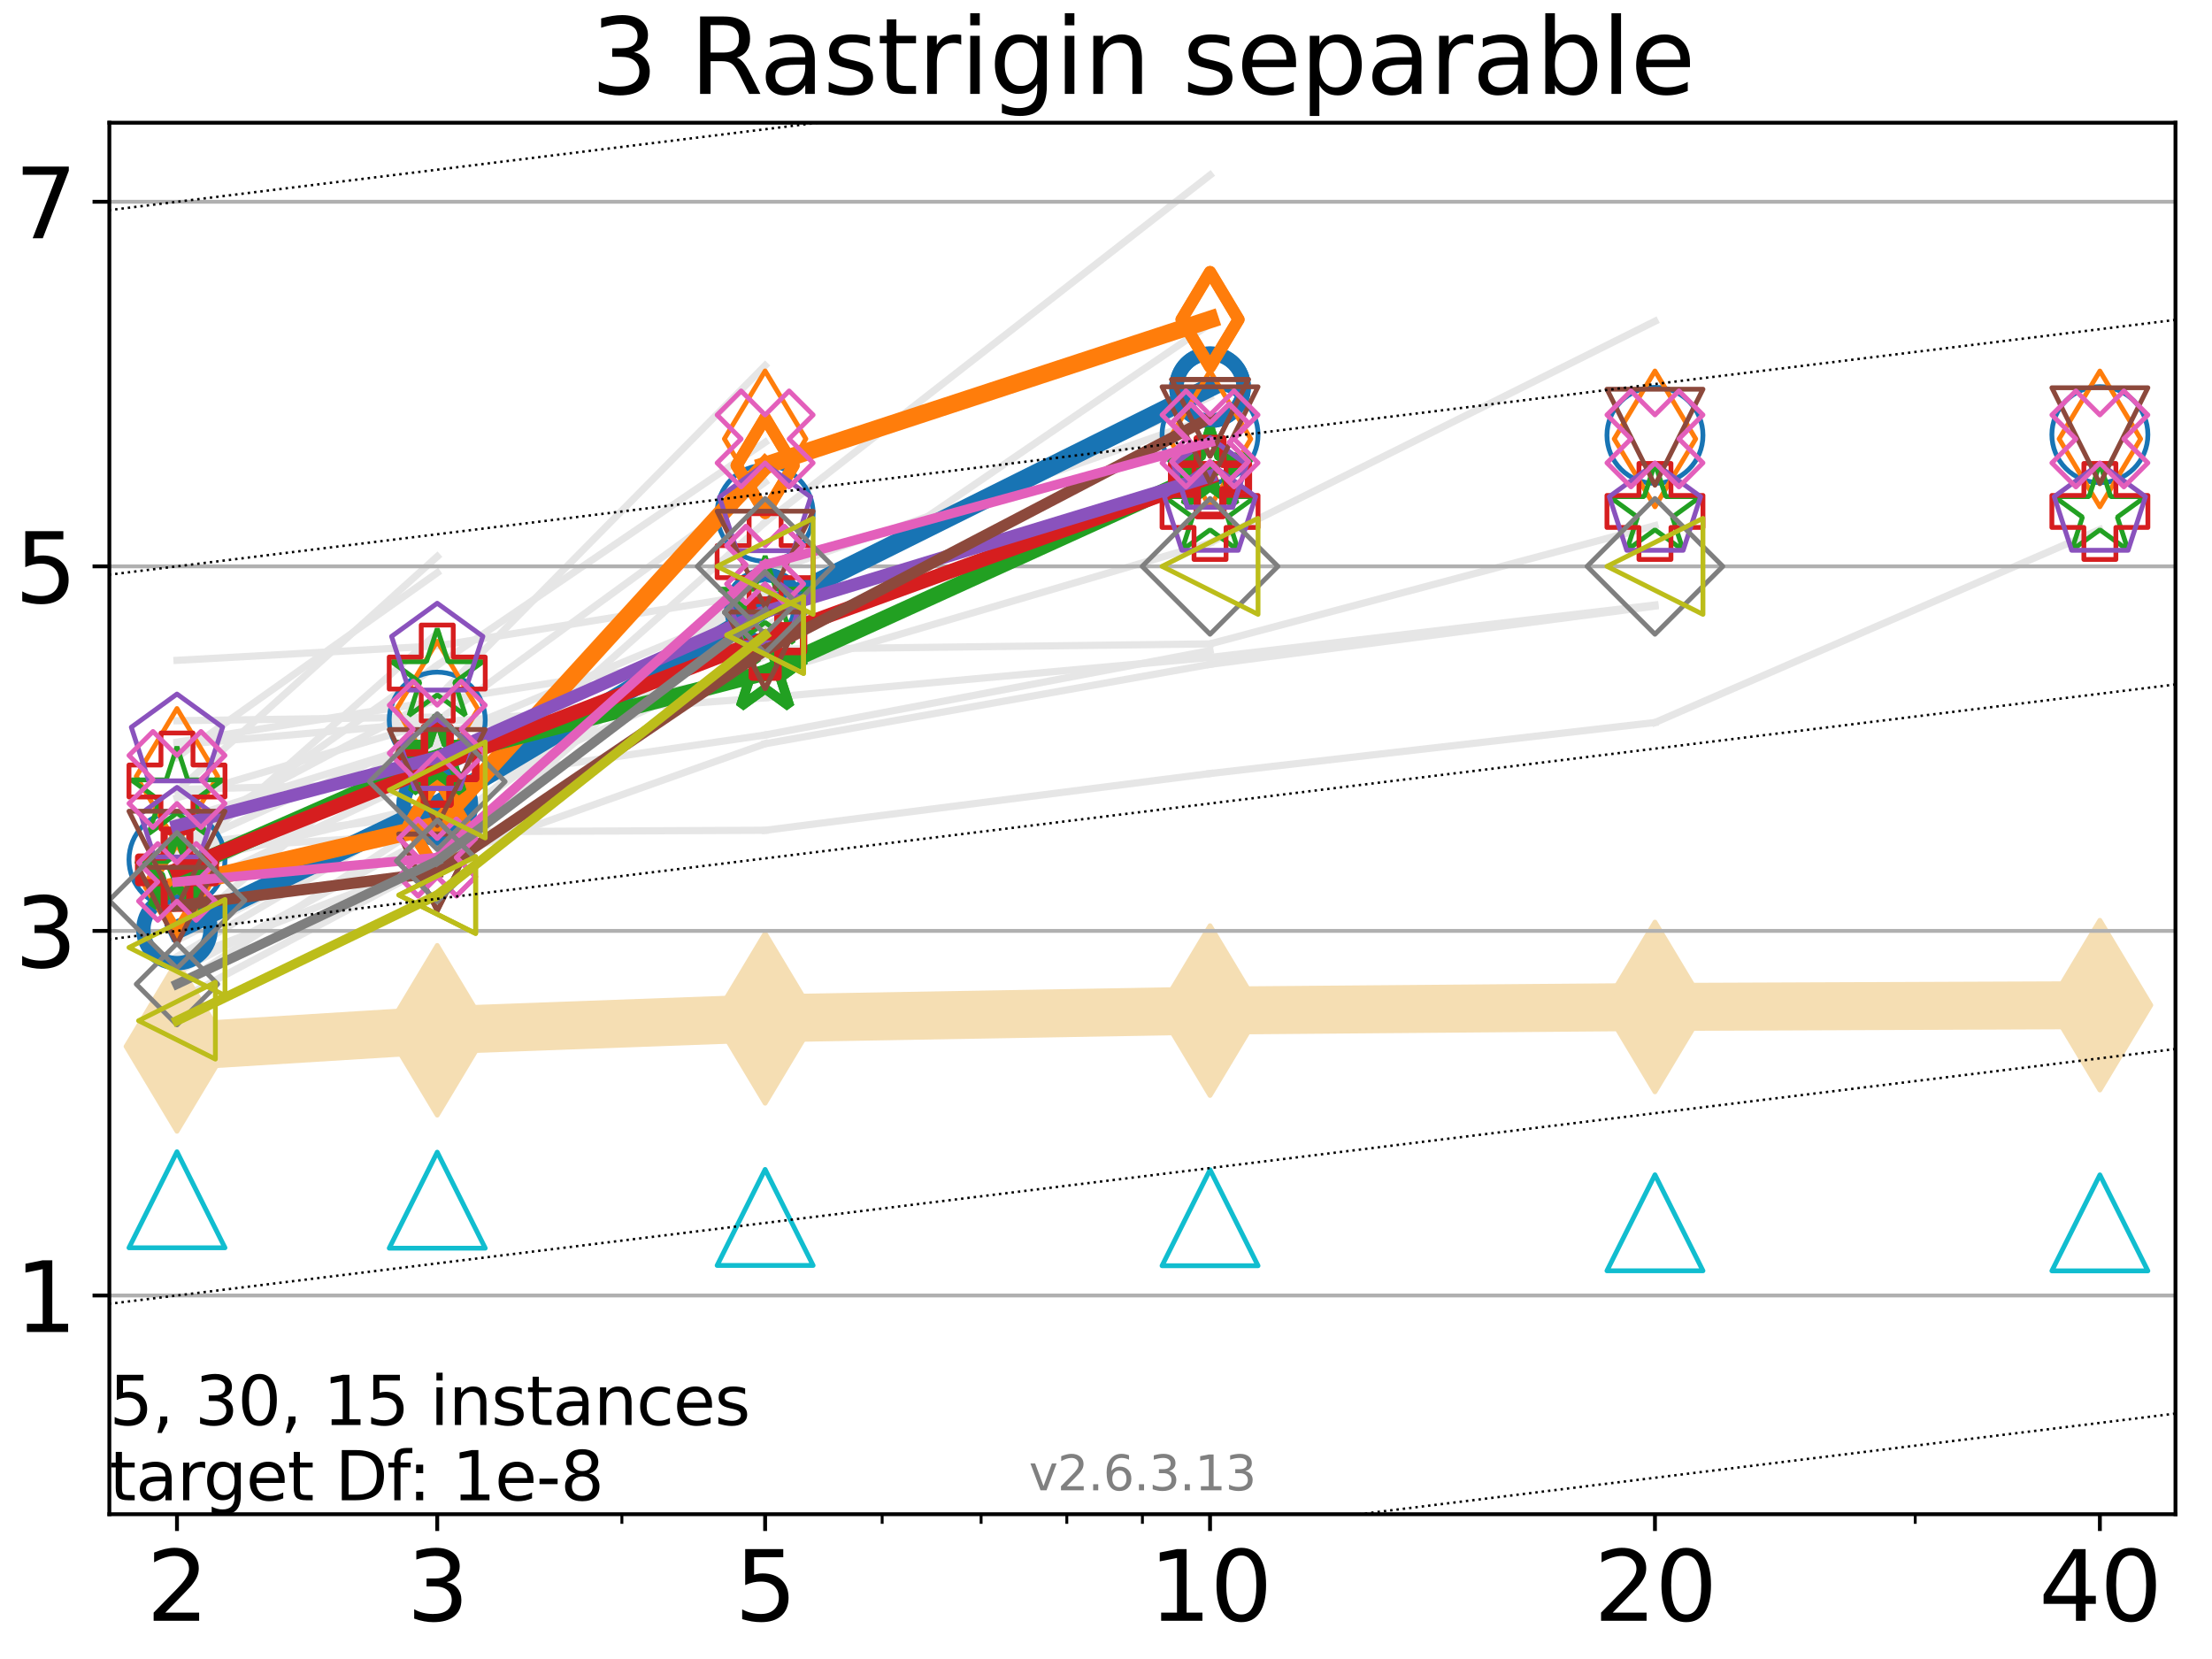 <?xml version="1.0" encoding="utf-8" standalone="no"?>
<!DOCTYPE svg PUBLIC "-//W3C//DTD SVG 1.1//EN"
  "http://www.w3.org/Graphics/SVG/1.1/DTD/svg11.dtd">
<svg xmlns:xlink="http://www.w3.org/1999/xlink" width="460.8pt" height="345.6pt" viewBox="0 0 460.8 345.6" xmlns="http://www.w3.org/2000/svg" version="1.1">
 <defs>
  <style type="text/css">*{stroke-linejoin: round; stroke-linecap: butt}</style>
 </defs>
 <g id="figure_1">
  <g id="patch_1">
   <path d="M 0 345.6 
L 460.8 345.6 
L 460.8 0 
L 0 0 
z
" style="fill: #ffffff"/>
  </g>
  <g id="axes_1">
   <g id="patch_2">
    <path d="M 22.78 315.44 
L 453.192 315.44 
L 453.192 25.56 
L 22.78 25.56 
z
" style="fill: #ffffff"/>
   </g>
   <g id="line2d_1">
    <path d="M 36.868 164.457 
L 91.085 163.059 
" clip-path="url(#p092e64d5ac)" style="fill: none; stroke: #e6e6e6; stroke-width: 1.5; stroke-linecap: square"/>
   </g>
   <g id="line2d_2">
    <path d="M 91.085 163.059 
L 159.39 153.111 
" clip-path="url(#p092e64d5ac)" style="fill: none; stroke: #e6e6e6; stroke-width: 1.5; stroke-linecap: square"/>
   </g>
   <g id="line2d_3">
    <path d="M 159.39 153.111 
L 252.074 135.523 
" clip-path="url(#p092e64d5ac)" style="fill: none; stroke: #e6e6e6; stroke-width: 1.5; stroke-linecap: square"/>
   </g>
   <g id="line2d_4">
    <path d="M 252.074 135.523 
" clip-path="url(#p092e64d5ac)" style="fill: none; stroke: #e6e6e6; stroke-width: 1.5; stroke-linecap: square"/>
   </g>
   <g id="line2d_5"/>
   <g id="line2d_6"/>
   <g id="line2d_7">
    <path d="M 36.868 176.14 
L 91.085 169.542 
" clip-path="url(#p092e64d5ac)" style="fill: none; stroke: #e6e6e6; stroke-width: 1.5; stroke-linecap: square"/>
   </g>
   <g id="line2d_8">
    <path d="M 91.085 169.542 
L 159.39 108.812 
" clip-path="url(#p092e64d5ac)" style="fill: none; stroke: #e6e6e6; stroke-width: 1.5; stroke-linecap: square"/>
   </g>
   <g id="line2d_9">
    <path d="M 159.39 108.812 
L 252.074 36.474 
" clip-path="url(#p092e64d5ac)" style="fill: none; stroke: #e6e6e6; stroke-width: 1.5; stroke-linecap: square"/>
   </g>
   <g id="line2d_10">
    <path d="M 252.074 36.474 
" clip-path="url(#p092e64d5ac)" style="fill: none; stroke: #e6e6e6; stroke-width: 1.5; stroke-linecap: square"/>
   </g>
   <g id="line2d_11"/>
   <g id="line2d_12"/>
   <g id="line2d_13">
    <path d="M 36.868 137.936 
" clip-path="url(#p092e64d5ac)" style="fill: none; stroke: #e6e6e6; stroke-width: 1.5; stroke-linecap: square"/>
   </g>
   <g id="line2d_14"/>
   <g id="line2d_15"/>
   <g id="line2d_16">
    <path d="M 36.868 179.859 
L 91.085 131.891 
" clip-path="url(#p092e64d5ac)" style="fill: none; stroke: #e6e6e6; stroke-width: 1.5; stroke-linecap: square"/>
   </g>
   <g id="line2d_17">
    <path d="M 91.085 131.891 
" clip-path="url(#p092e64d5ac)" style="fill: none; stroke: #e6e6e6; stroke-width: 1.5; stroke-linecap: square"/>
   </g>
   <g id="line2d_18"/>
   <g id="line2d_19"/>
   <g id="line2d_20">
    <path d="M 36.868 186.347 
L 91.085 160.529 
" clip-path="url(#p092e64d5ac)" style="fill: none; stroke: #e6e6e6; stroke-width: 1.5; stroke-linecap: square"/>
   </g>
   <g id="line2d_21">
    <path d="M 91.085 160.529 
L 159.39 130.691 
" clip-path="url(#p092e64d5ac)" style="fill: none; stroke: #e6e6e6; stroke-width: 1.5; stroke-linecap: square"/>
   </g>
   <g id="line2d_22">
    <path d="M 159.39 130.691 
L 252.074 67.467 
" clip-path="url(#p092e64d5ac)" style="fill: none; stroke: #e6e6e6; stroke-width: 1.5; stroke-linecap: square"/>
   </g>
   <g id="line2d_23">
    <path d="M 252.074 67.467 
" clip-path="url(#p092e64d5ac)" style="fill: none; stroke: #e6e6e6; stroke-width: 1.5; stroke-linecap: square"/>
   </g>
   <g id="line2d_24"/>
   <g id="line2d_25"/>
   <g id="line2d_26">
    <path d="M 36.868 183.998 
L 91.085 155.139 
" clip-path="url(#p092e64d5ac)" style="fill: none; stroke: #e6e6e6; stroke-width: 1.5; stroke-linecap: square"/>
   </g>
   <g id="line2d_27">
    <path d="M 91.085 155.139 
" clip-path="url(#p092e64d5ac)" style="fill: none; stroke: #e6e6e6; stroke-width: 1.5; stroke-linecap: square"/>
   </g>
   <g id="line2d_28"/>
   <g id="line2d_29"/>
   <g id="line2d_30">
    <path d="M 36.868 156.077 
" clip-path="url(#p092e64d5ac)" style="fill: none; stroke: #e6e6e6; stroke-width: 1.5; stroke-linecap: square"/>
   </g>
   <g id="line2d_31"/>
   <g id="line2d_32"/>
   <g id="line2d_33">
    <path d="M 36.868 184.404 
L 91.085 173.275 
" clip-path="url(#p092e64d5ac)" style="fill: none; stroke: #e6e6e6; stroke-width: 1.5; stroke-linecap: square"/>
   </g>
   <g id="line2d_34">
    <path d="M 91.085 173.275 
L 159.39 172.961 
" clip-path="url(#p092e64d5ac)" style="fill: none; stroke: #e6e6e6; stroke-width: 1.5; stroke-linecap: square"/>
   </g>
   <g id="line2d_35">
    <path d="M 159.39 172.961 
L 252.074 161.139 
" clip-path="url(#p092e64d5ac)" style="fill: none; stroke: #e6e6e6; stroke-width: 1.5; stroke-linecap: square"/>
   </g>
   <g id="line2d_36">
    <path d="M 252.074 161.139 
L 344.758 150.513 
" clip-path="url(#p092e64d5ac)" style="fill: none; stroke: #e6e6e6; stroke-width: 1.5; stroke-linecap: square"/>
   </g>
   <g id="line2d_37">
    <path d="M 344.758 150.513 
L 437.443 110.306 
" clip-path="url(#p092e64d5ac)" style="fill: none; stroke: #e6e6e6; stroke-width: 1.5; stroke-linecap: square"/>
   </g>
   <g id="line2d_38">
    <path d="M 437.443 110.306 
" clip-path="url(#p092e64d5ac)" style="fill: none; stroke: #e6e6e6; stroke-width: 1.5; stroke-linecap: square"/>
   </g>
   <g id="line2d_39"/>
   <g id="line2d_40"/>
   <g id="line2d_41">
    <path d="M 36.868 186.25 
L 91.085 168.887 
" clip-path="url(#p092e64d5ac)" style="fill: none; stroke: #e6e6e6; stroke-width: 1.5; stroke-linecap: square"/>
   </g>
   <g id="line2d_42">
    <path d="M 91.085 168.887 
" clip-path="url(#p092e64d5ac)" style="fill: none; stroke: #e6e6e6; stroke-width: 1.5; stroke-linecap: square"/>
   </g>
   <g id="line2d_43"/>
   <g id="line2d_44"/>
   <g id="line2d_45">
    <path d="M 36.868 199.287 
L 91.085 167.432 
" clip-path="url(#p092e64d5ac)" style="fill: none; stroke: #e6e6e6; stroke-width: 1.5; stroke-linecap: square"/>
   </g>
   <g id="line2d_46">
    <path d="M 91.085 167.432 
" clip-path="url(#p092e64d5ac)" style="fill: none; stroke: #e6e6e6; stroke-width: 1.5; stroke-linecap: square"/>
   </g>
   <g id="line2d_47"/>
   <g id="line2d_48"/>
   <g id="line2d_49">
    <path d="M 36.868 166.204 
L 91.085 150.192 
" clip-path="url(#p092e64d5ac)" style="fill: none; stroke: #e6e6e6; stroke-width: 1.5; stroke-linecap: square"/>
   </g>
   <g id="line2d_50">
    <path d="M 91.085 150.192 
L 159.39 100.434 
" clip-path="url(#p092e64d5ac)" style="fill: none; stroke: #e6e6e6; stroke-width: 1.5; stroke-linecap: square"/>
   </g>
   <g id="line2d_51">
    <path d="M 159.39 100.434 
" clip-path="url(#p092e64d5ac)" style="fill: none; stroke: #e6e6e6; stroke-width: 1.5; stroke-linecap: square"/>
   </g>
   <g id="line2d_52"/>
   <g id="line2d_53"/>
   <g id="line2d_54">
    <path d="M 36.868 205.629 
L 91.085 169.987 
" clip-path="url(#p092e64d5ac)" style="fill: none; stroke: #e6e6e6; stroke-width: 1.5; stroke-linecap: square"/>
   </g>
   <g id="line2d_55">
    <path d="M 91.085 169.987 
" clip-path="url(#p092e64d5ac)" style="fill: none; stroke: #e6e6e6; stroke-width: 1.5; stroke-linecap: square"/>
   </g>
   <g id="line2d_56"/>
   <g id="line2d_57"/>
   <g id="line2d_58">
    <path d="M 36.868 157.748 
L 91.085 119.319 
" clip-path="url(#p092e64d5ac)" style="fill: none; stroke: #e6e6e6; stroke-width: 1.5; stroke-linecap: square"/>
   </g>
   <g id="line2d_59">
    <path d="M 91.085 119.319 
" clip-path="url(#p092e64d5ac)" style="fill: none; stroke: #e6e6e6; stroke-width: 1.5; stroke-linecap: square"/>
   </g>
   <g id="line2d_60"/>
   <g id="line2d_61"/>
   <g id="line2d_62">
    <path d="M 36.868 137.559 
L 91.085 134.549 
" clip-path="url(#p092e64d5ac)" style="fill: none; stroke: #e6e6e6; stroke-width: 1.5; stroke-linecap: square"/>
   </g>
   <g id="line2d_63">
    <path d="M 91.085 134.549 
L 159.39 123.526 
" clip-path="url(#p092e64d5ac)" style="fill: none; stroke: #e6e6e6; stroke-width: 1.5; stroke-linecap: square"/>
   </g>
   <g id="line2d_64">
    <path d="M 159.39 123.526 
" clip-path="url(#p092e64d5ac)" style="fill: none; stroke: #e6e6e6; stroke-width: 1.5; stroke-linecap: square"/>
   </g>
   <g id="line2d_65"/>
   <g id="line2d_66"/>
   <g id="line2d_67">
    <path d="M 36.868 195.86 
L 91.085 168.581 
" clip-path="url(#p092e64d5ac)" style="fill: none; stroke: #e6e6e6; stroke-width: 1.5; stroke-linecap: square"/>
   </g>
   <g id="line2d_68">
    <path d="M 91.085 168.581 
" clip-path="url(#p092e64d5ac)" style="fill: none; stroke: #e6e6e6; stroke-width: 1.5; stroke-linecap: square"/>
   </g>
   <g id="line2d_69"/>
   <g id="line2d_70"/>
   <g id="line2d_71">
    <path d="M 36.868 180.117 
L 91.085 167.452 
" clip-path="url(#p092e64d5ac)" style="fill: none; stroke: #e6e6e6; stroke-width: 1.5; stroke-linecap: square"/>
   </g>
   <g id="line2d_72">
    <path d="M 91.085 167.452 
L 159.39 136.704 
" clip-path="url(#p092e64d5ac)" style="fill: none; stroke: #e6e6e6; stroke-width: 1.5; stroke-linecap: square"/>
   </g>
   <g id="line2d_73">
    <path d="M 159.39 136.704 
" clip-path="url(#p092e64d5ac)" style="fill: none; stroke: #e6e6e6; stroke-width: 1.5; stroke-linecap: square"/>
   </g>
   <g id="line2d_74"/>
   <g id="line2d_75"/>
   <g id="line2d_76">
    <path d="M 36.868 150.14 
L 91.085 149.367 
" clip-path="url(#p092e64d5ac)" style="fill: none; stroke: #e6e6e6; stroke-width: 1.5; stroke-linecap: square"/>
   </g>
   <g id="line2d_77">
    <path d="M 91.085 149.367 
" clip-path="url(#p092e64d5ac)" style="fill: none; stroke: #e6e6e6; stroke-width: 1.5; stroke-linecap: square"/>
   </g>
   <g id="line2d_78"/>
   <g id="line2d_79"/>
   <g id="line2d_80">
    <path d="M 36.868 217.969 
L 91.085 214.632 
" clip-path="url(#p092e64d5ac)" style="fill: none; stroke: #e6e6e6; stroke-width: 1.5; stroke-linecap: square"/>
   </g>
   <g id="line2d_81">
    <path d="M 91.085 214.632 
L 159.39 212.137 
" clip-path="url(#p092e64d5ac)" style="fill: none; stroke: #e6e6e6; stroke-width: 1.5; stroke-linecap: square"/>
   </g>
   <g id="line2d_82">
    <path d="M 159.39 212.137 
L 252.074 210.526 
" clip-path="url(#p092e64d5ac)" style="fill: none; stroke: #e6e6e6; stroke-width: 1.5; stroke-linecap: square"/>
   </g>
   <g id="line2d_83">
    <path d="M 252.074 210.526 
L 344.758 209.769 
" clip-path="url(#p092e64d5ac)" style="fill: none; stroke: #e6e6e6; stroke-width: 1.5; stroke-linecap: square"/>
   </g>
   <g id="line2d_84">
    <path d="M 344.758 209.769 
L 437.443 209.394 
" clip-path="url(#p092e64d5ac)" style="fill: none; stroke: #e6e6e6; stroke-width: 1.5; stroke-linecap: square"/>
   </g>
   <g id="line2d_85">
    <path d="M 437.443 209.394 
" clip-path="url(#p092e64d5ac)" style="fill: none; stroke: #e6e6e6; stroke-width: 1.5; stroke-linecap: square"/>
   </g>
   <g id="line2d_86"/>
   <g id="line2d_87"/>
   <g id="line2d_88">
    <path d="M 36.868 200.307 
L 91.085 179.256 
" clip-path="url(#p092e64d5ac)" style="fill: none; stroke: #e6e6e6; stroke-width: 1.5; stroke-linecap: square"/>
   </g>
   <g id="line2d_89">
    <path d="M 91.085 179.256 
L 159.39 154.937 
" clip-path="url(#p092e64d5ac)" style="fill: none; stroke: #e6e6e6; stroke-width: 1.5; stroke-linecap: square"/>
   </g>
   <g id="line2d_90">
    <path d="M 159.39 154.937 
L 252.074 138.394 
" clip-path="url(#p092e64d5ac)" style="fill: none; stroke: #e6e6e6; stroke-width: 1.5; stroke-linecap: square"/>
   </g>
   <g id="line2d_91">
    <path d="M 252.074 138.394 
L 344.758 126.266 
" clip-path="url(#p092e64d5ac)" style="fill: none; stroke: #e6e6e6; stroke-width: 1.5; stroke-linecap: square"/>
   </g>
   <g id="line2d_92">
    <path d="M 344.758 126.266 
" clip-path="url(#p092e64d5ac)" style="fill: none; stroke: #e6e6e6; stroke-width: 1.5; stroke-linecap: square"/>
   </g>
   <g id="line2d_93"/>
   <g id="line2d_94"/>
   <g id="line2d_95">
    <path d="M 36.868 202.525 
L 91.085 173.471 
" clip-path="url(#p092e64d5ac)" style="fill: none; stroke: #e6e6e6; stroke-width: 1.5; stroke-linecap: square"/>
   </g>
   <g id="line2d_96">
    <path d="M 91.085 173.471 
L 159.39 123.709 
" clip-path="url(#p092e64d5ac)" style="fill: none; stroke: #e6e6e6; stroke-width: 1.5; stroke-linecap: square"/>
   </g>
   <g id="line2d_97">
    <path d="M 159.39 123.709 
" clip-path="url(#p092e64d5ac)" style="fill: none; stroke: #e6e6e6; stroke-width: 1.5; stroke-linecap: square"/>
   </g>
   <g id="line2d_98"/>
   <g id="line2d_99"/>
   <g id="line2d_100">
    <path d="M 36.868 208.437 
L 91.085 179.674 
" clip-path="url(#p092e64d5ac)" style="fill: none; stroke: #e6e6e6; stroke-width: 1.5; stroke-linecap: square"/>
   </g>
   <g id="line2d_101">
    <path d="M 91.085 179.674 
L 159.39 120.071 
" clip-path="url(#p092e64d5ac)" style="fill: none; stroke: #e6e6e6; stroke-width: 1.5; stroke-linecap: square"/>
   </g>
   <g id="line2d_102">
    <path d="M 159.39 120.071 
" clip-path="url(#p092e64d5ac)" style="fill: none; stroke: #e6e6e6; stroke-width: 1.5; stroke-linecap: square"/>
   </g>
   <g id="line2d_103"/>
   <g id="line2d_104"/>
   <g id="line2d_105">
    <path d="M 36.868 176.681 
L 91.085 138.59 
" clip-path="url(#p092e64d5ac)" style="fill: none; stroke: #e6e6e6; stroke-width: 1.5; stroke-linecap: square"/>
   </g>
   <g id="line2d_106">
    <path d="M 91.085 138.59 
L 159.39 92.134 
" clip-path="url(#p092e64d5ac)" style="fill: none; stroke: #e6e6e6; stroke-width: 1.5; stroke-linecap: square"/>
   </g>
   <g id="line2d_107">
    <path d="M 159.39 92.134 
" clip-path="url(#p092e64d5ac)" style="fill: none; stroke: #e6e6e6; stroke-width: 1.5; stroke-linecap: square"/>
   </g>
   <g id="line2d_108"/>
   <g id="line2d_109"/>
   <g id="line2d_110">
    <path d="M 36.868 194.887 
L 91.085 149.147 
" clip-path="url(#p092e64d5ac)" style="fill: none; stroke: #e6e6e6; stroke-width: 1.5; stroke-linecap: square"/>
   </g>
   <g id="line2d_111">
    <path d="M 91.085 149.147 
" clip-path="url(#p092e64d5ac)" style="fill: none; stroke: #e6e6e6; stroke-width: 1.5; stroke-linecap: square"/>
   </g>
   <g id="line2d_112"/>
   <g id="line2d_113"/>
   <g id="line2d_114">
    <path d="M 36.868 174.029 
L 91.085 145.339 
" clip-path="url(#p092e64d5ac)" style="fill: none; stroke: #e6e6e6; stroke-width: 1.5; stroke-linecap: square"/>
   </g>
   <g id="line2d_115">
    <path d="M 91.085 145.339 
L 159.39 76.147 
" clip-path="url(#p092e64d5ac)" style="fill: none; stroke: #e6e6e6; stroke-width: 1.5; stroke-linecap: square"/>
   </g>
   <g id="line2d_116">
    <path d="M 159.39 76.147 
" clip-path="url(#p092e64d5ac)" style="fill: none; stroke: #e6e6e6; stroke-width: 1.5; stroke-linecap: square"/>
   </g>
   <g id="line2d_117"/>
   <g id="line2d_118"/>
   <g id="line2d_119">
    <path d="M 36.868 155.164 
L 91.085 150.41 
" clip-path="url(#p092e64d5ac)" style="fill: none; stroke: #e6e6e6; stroke-width: 1.5; stroke-linecap: square"/>
   </g>
   <g id="line2d_120">
    <path d="M 91.085 150.41 
L 159.39 145.366 
" clip-path="url(#p092e64d5ac)" style="fill: none; stroke: #e6e6e6; stroke-width: 1.5; stroke-linecap: square"/>
   </g>
   <g id="line2d_121">
    <path d="M 159.39 145.366 
L 252.074 136.96 
" clip-path="url(#p092e64d5ac)" style="fill: none; stroke: #e6e6e6; stroke-width: 1.5; stroke-linecap: square"/>
   </g>
   <g id="line2d_122">
    <path d="M 252.074 136.96 
L 344.758 126.028 
" clip-path="url(#p092e64d5ac)" style="fill: none; stroke: #e6e6e6; stroke-width: 1.5; stroke-linecap: square"/>
   </g>
   <g id="line2d_123">
    <path d="M 344.758 126.028 
" clip-path="url(#p092e64d5ac)" style="fill: none; stroke: #e6e6e6; stroke-width: 1.5; stroke-linecap: square"/>
   </g>
   <g id="line2d_124"/>
   <g id="line2d_125"/>
   <g id="line2d_126">
    <path d="M 36.868 154.599 
L 91.085 146.032 
" clip-path="url(#p092e64d5ac)" style="fill: none; stroke: #e6e6e6; stroke-width: 1.5; stroke-linecap: square"/>
   </g>
   <g id="line2d_127">
    <path d="M 91.085 146.032 
L 159.39 135.266 
" clip-path="url(#p092e64d5ac)" style="fill: none; stroke: #e6e6e6; stroke-width: 1.5; stroke-linecap: square"/>
   </g>
   <g id="line2d_128">
    <path d="M 159.39 135.266 
L 252.074 134.131 
" clip-path="url(#p092e64d5ac)" style="fill: none; stroke: #e6e6e6; stroke-width: 1.5; stroke-linecap: square"/>
   </g>
   <g id="line2d_129">
    <path d="M 252.074 134.131 
L 344.758 109.494 
" clip-path="url(#p092e64d5ac)" style="fill: none; stroke: #e6e6e6; stroke-width: 1.5; stroke-linecap: square"/>
   </g>
   <g id="line2d_130">
    <path d="M 344.758 109.494 
" clip-path="url(#p092e64d5ac)" style="fill: none; stroke: #e6e6e6; stroke-width: 1.5; stroke-linecap: square"/>
   </g>
   <g id="line2d_131"/>
   <g id="line2d_132"/>
   <g id="line2d_133">
    <path d="M 36.868 176.987 
L 91.085 173.689 
" clip-path="url(#p092e64d5ac)" style="fill: none; stroke: #e6e6e6; stroke-width: 1.5; stroke-linecap: square"/>
   </g>
   <g id="line2d_134">
    <path d="M 91.085 173.689 
L 159.39 119.438 
" clip-path="url(#p092e64d5ac)" style="fill: none; stroke: #e6e6e6; stroke-width: 1.5; stroke-linecap: square"/>
   </g>
   <g id="line2d_135">
    <path d="M 159.39 119.438 
L 252.074 87.006 
" clip-path="url(#p092e64d5ac)" style="fill: none; stroke: #e6e6e6; stroke-width: 1.5; stroke-linecap: square"/>
   </g>
   <g id="line2d_136">
    <path d="M 252.074 87.006 
" clip-path="url(#p092e64d5ac)" style="fill: none; stroke: #e6e6e6; stroke-width: 1.5; stroke-linecap: square"/>
   </g>
   <g id="line2d_137"/>
   <g id="line2d_138"/>
   <g id="line2d_139"/>
   <g id="line2d_140"/>
   <g id="line2d_141">
    <path d="M 36.868 164.831 
L 91.085 115.935 
" clip-path="url(#p092e64d5ac)" style="fill: none; stroke: #e6e6e6; stroke-width: 1.5; stroke-linecap: square"/>
   </g>
   <g id="line2d_142">
    <path d="M 91.085 115.935 
" clip-path="url(#p092e64d5ac)" style="fill: none; stroke: #e6e6e6; stroke-width: 1.5; stroke-linecap: square"/>
   </g>
   <g id="line2d_143"/>
   <g id="line2d_144"/>
   <g id="line2d_145">
    <path d="M 36.868 177.039 
L 91.085 152.568 
" clip-path="url(#p092e64d5ac)" style="fill: none; stroke: #e6e6e6; stroke-width: 1.5; stroke-linecap: square"/>
   </g>
   <g id="line2d_146">
    <path d="M 91.085 152.568 
L 159.39 140.404 
" clip-path="url(#p092e64d5ac)" style="fill: none; stroke: #e6e6e6; stroke-width: 1.5; stroke-linecap: square"/>
   </g>
   <g id="line2d_147">
    <path d="M 159.39 140.404 
L 252.074 113.105 
" clip-path="url(#p092e64d5ac)" style="fill: none; stroke: #e6e6e6; stroke-width: 1.5; stroke-linecap: square"/>
   </g>
   <g id="line2d_148">
    <path d="M 252.074 113.105 
L 344.758 66.922 
" clip-path="url(#p092e64d5ac)" style="fill: none; stroke: #e6e6e6; stroke-width: 1.5; stroke-linecap: square"/>
   </g>
   <g id="line2d_149">
    <path d="M 344.758 66.922 
" clip-path="url(#p092e64d5ac)" style="fill: none; stroke: #e6e6e6; stroke-width: 1.5; stroke-linecap: square"/>
   </g>
   <g id="line2d_150"/>
   <g id="line2d_151"/>
   <g id="line2d_152">
    <path d="M 36.868 170.989 
L 91.085 154.01 
" clip-path="url(#p092e64d5ac)" style="fill: none; stroke: #e6e6e6; stroke-width: 1.5; stroke-linecap: square"/>
   </g>
   <g id="line2d_153">
    <path d="M 91.085 154.01 
L 159.39 125.65 
" clip-path="url(#p092e64d5ac)" style="fill: none; stroke: #e6e6e6; stroke-width: 1.5; stroke-linecap: square"/>
   </g>
   <g id="line2d_154">
    <path d="M 159.39 125.65 
L 252.074 82.675 
" clip-path="url(#p092e64d5ac)" style="fill: none; stroke: #e6e6e6; stroke-width: 1.5; stroke-linecap: square"/>
   </g>
   <g id="line2d_155">
    <path d="M 252.074 82.675 
" clip-path="url(#p092e64d5ac)" style="fill: none; stroke: #e6e6e6; stroke-width: 1.5; stroke-linecap: square"/>
   </g>
   <g id="line2d_156"/>
   <g id="line2d_157"/>
   <g id="line2d_158">
    <path d="M 36.868 217.986 
L 91.085 214.628 
L 159.39 212.14 
L 252.074 210.525 
L 344.758 209.769 
L 437.443 209.394 
" clip-path="url(#p092e64d5ac)" style="fill: none; stroke: #f5deb3; stroke-width: 10; stroke-linecap: square"/>
    <defs>
     <path id="m8f1abb1115" d="M 0 17.678 
L 10.607 0 
L 0 -17.678 
L -10.607 0 
z
" style="stroke: #f5deb3; stroke-linejoin: miter"/>
    </defs>
    <g clip-path="url(#p092e64d5ac)">
     <use xlink:href="#m8f1abb1115" x="36.868" y="217.986" style="fill: #f5deb3; stroke: #f5deb3; stroke-linejoin: miter"/>
     <use xlink:href="#m8f1abb1115" x="91.085" y="214.628" style="fill: #f5deb3; stroke: #f5deb3; stroke-linejoin: miter"/>
     <use xlink:href="#m8f1abb1115" x="159.39" y="212.14" style="fill: #f5deb3; stroke: #f5deb3; stroke-linejoin: miter"/>
     <use xlink:href="#m8f1abb1115" x="252.074" y="210.525" style="fill: #f5deb3; stroke: #f5deb3; stroke-linejoin: miter"/>
     <use xlink:href="#m8f1abb1115" x="344.758" y="209.769" style="fill: #f5deb3; stroke: #f5deb3; stroke-linejoin: miter"/>
     <use xlink:href="#m8f1abb1115" x="437.443" y="209.394" style="fill: #f5deb3; stroke: #f5deb3; stroke-linejoin: miter"/>
    </g>
   </g>
   <g id="matplotlib.axis_1">
    <g id="xtick_1">
     <g id="line2d_159">
      <defs>
       <path id="m6b4cc0cf6c" d="M 0 0 
L 0 3.5 
" style="stroke: #000000; stroke-width: 0.8"/>
      </defs>
      <g>
       <use xlink:href="#m6b4cc0cf6c" x="36.868" y="315.44" style="stroke: #000000; stroke-width: 0.8"/>
      </g>
     </g>
     <g id="text_1">
      <!-- 2 -->
      <g transform="translate(30.506 337.637)scale(0.2 -0.2)">
       <defs>
        <path id="DejaVuSans-32" d="M 1228 531 
L 3431 531 
L 3431 0 
L 469 0 
L 469 531 
Q 828 903 1448 1529 
Q 2069 2156 2228 2338 
Q 2531 2678 2651 2914 
Q 2772 3150 2772 3378 
Q 2772 3750 2511 3984 
Q 2250 4219 1831 4219 
Q 1534 4219 1204 4116 
Q 875 4013 500 3803 
L 500 4441 
Q 881 4594 1212 4672 
Q 1544 4750 1819 4750 
Q 2544 4750 2975 4387 
Q 3406 4025 3406 3419 
Q 3406 3131 3298 2873 
Q 3191 2616 2906 2266 
Q 2828 2175 2409 1742 
Q 1991 1309 1228 531 
z
" transform="scale(0.016)"/>
       </defs>
       <use xlink:href="#DejaVuSans-32"/>
      </g>
     </g>
    </g>
    <g id="xtick_2">
     <g id="line2d_160">
      <g>
       <use xlink:href="#m6b4cc0cf6c" x="91.085" y="315.44" style="stroke: #000000; stroke-width: 0.8"/>
      </g>
     </g>
     <g id="text_2">
      <!-- 3 -->
      <g transform="translate(84.723 337.637)scale(0.2 -0.2)">
       <defs>
        <path id="DejaVuSans-33" d="M 2597 2516 
Q 3050 2419 3304 2112 
Q 3559 1806 3559 1356 
Q 3559 666 3084 287 
Q 2609 -91 1734 -91 
Q 1441 -91 1130 -33 
Q 819 25 488 141 
L 488 750 
Q 750 597 1062 519 
Q 1375 441 1716 441 
Q 2309 441 2620 675 
Q 2931 909 2931 1356 
Q 2931 1769 2642 2001 
Q 2353 2234 1838 2234 
L 1294 2234 
L 1294 2753 
L 1863 2753 
Q 2328 2753 2575 2939 
Q 2822 3125 2822 3475 
Q 2822 3834 2567 4026 
Q 2313 4219 1838 4219 
Q 1578 4219 1281 4162 
Q 984 4106 628 3988 
L 628 4550 
Q 988 4650 1302 4700 
Q 1616 4750 1894 4750 
Q 2613 4750 3031 4423 
Q 3450 4097 3450 3541 
Q 3450 3153 3228 2886 
Q 3006 2619 2597 2516 
z
" transform="scale(0.016)"/>
       </defs>
       <use xlink:href="#DejaVuSans-33"/>
      </g>
     </g>
    </g>
    <g id="xtick_3">
     <g id="line2d_161">
      <g>
       <use xlink:href="#m6b4cc0cf6c" x="159.39" y="315.44" style="stroke: #000000; stroke-width: 0.8"/>
      </g>
     </g>
     <g id="text_3">
      <!-- 5 -->
      <g transform="translate(153.028 337.637)scale(0.2 -0.2)">
       <defs>
        <path id="DejaVuSans-35" d="M 691 4666 
L 3169 4666 
L 3169 4134 
L 1269 4134 
L 1269 2991 
Q 1406 3038 1543 3061 
Q 1681 3084 1819 3084 
Q 2600 3084 3056 2656 
Q 3513 2228 3513 1497 
Q 3513 744 3044 326 
Q 2575 -91 1722 -91 
Q 1428 -91 1123 -41 
Q 819 9 494 109 
L 494 744 
Q 775 591 1075 516 
Q 1375 441 1709 441 
Q 2250 441 2565 725 
Q 2881 1009 2881 1497 
Q 2881 1984 2565 2268 
Q 2250 2553 1709 2553 
Q 1456 2553 1204 2497 
Q 953 2441 691 2322 
L 691 4666 
z
" transform="scale(0.016)"/>
       </defs>
       <use xlink:href="#DejaVuSans-35"/>
      </g>
     </g>
    </g>
    <g id="xtick_4">
     <g id="line2d_162">
      <g>
       <use xlink:href="#m6b4cc0cf6c" x="252.074" y="315.44" style="stroke: #000000; stroke-width: 0.8"/>
      </g>
     </g>
     <g id="text_4">
      <!-- 10 -->
      <g transform="translate(239.349 337.637)scale(0.2 -0.2)">
       <defs>
        <path id="DejaVuSans-31" d="M 794 531 
L 1825 531 
L 1825 4091 
L 703 3866 
L 703 4441 
L 1819 4666 
L 2450 4666 
L 2450 531 
L 3481 531 
L 3481 0 
L 794 0 
L 794 531 
z
" transform="scale(0.016)"/>
        <path id="DejaVuSans-30" d="M 2034 4250 
Q 1547 4250 1301 3770 
Q 1056 3291 1056 2328 
Q 1056 1369 1301 889 
Q 1547 409 2034 409 
Q 2525 409 2770 889 
Q 3016 1369 3016 2328 
Q 3016 3291 2770 3770 
Q 2525 4250 2034 4250 
z
M 2034 4750 
Q 2819 4750 3233 4129 
Q 3647 3509 3647 2328 
Q 3647 1150 3233 529 
Q 2819 -91 2034 -91 
Q 1250 -91 836 529 
Q 422 1150 422 2328 
Q 422 3509 836 4129 
Q 1250 4750 2034 4750 
z
" transform="scale(0.016)"/>
       </defs>
       <use xlink:href="#DejaVuSans-31"/>
       <use xlink:href="#DejaVuSans-30" x="63.623"/>
      </g>
     </g>
    </g>
    <g id="xtick_5">
     <g id="line2d_163">
      <g>
       <use xlink:href="#m6b4cc0cf6c" x="344.758" y="315.44" style="stroke: #000000; stroke-width: 0.8"/>
      </g>
     </g>
     <g id="text_5">
      <!-- 20 -->
      <g transform="translate(332.033 337.637)scale(0.2 -0.2)">
       <use xlink:href="#DejaVuSans-32"/>
       <use xlink:href="#DejaVuSans-30" x="63.623"/>
      </g>
     </g>
    </g>
    <g id="xtick_6">
     <g id="line2d_164">
      <g>
       <use xlink:href="#m6b4cc0cf6c" x="437.443" y="315.44" style="stroke: #000000; stroke-width: 0.8"/>
      </g>
     </g>
     <g id="text_6">
      <!-- 40 -->
      <g transform="translate(424.718 337.637)scale(0.2 -0.2)">
       <defs>
        <path id="DejaVuSans-34" d="M 2419 4116 
L 825 1625 
L 2419 1625 
L 2419 4116 
z
M 2253 4666 
L 3047 4666 
L 3047 1625 
L 3713 1625 
L 3713 1100 
L 3047 1100 
L 3047 0 
L 2419 0 
L 2419 1100 
L 313 1100 
L 313 1709 
L 2253 4666 
z
" transform="scale(0.016)"/>
       </defs>
       <use xlink:href="#DejaVuSans-34"/>
       <use xlink:href="#DejaVuSans-30" x="63.623"/>
      </g>
     </g>
    </g>
    <g id="xtick_7">
     <g id="line2d_165">
      <defs>
       <path id="m52d6ad7681" d="M 0 0 
L 0 2 
" style="stroke: #000000; stroke-width: 0.6"/>
      </defs>
      <g>
       <use xlink:href="#m52d6ad7681" x="129.552" y="315.44" style="stroke: #000000; stroke-width: 0.6"/>
      </g>
     </g>
    </g>
    <g id="xtick_8">
     <g id="line2d_166">
      <g>
       <use xlink:href="#m52d6ad7681" x="183.769" y="315.44" style="stroke: #000000; stroke-width: 0.6"/>
      </g>
     </g>
    </g>
    <g id="xtick_9">
     <g id="line2d_167">
      <g>
       <use xlink:href="#m52d6ad7681" x="204.381" y="315.44" style="stroke: #000000; stroke-width: 0.6"/>
      </g>
     </g>
    </g>
    <g id="xtick_10">
     <g id="line2d_168">
      <g>
       <use xlink:href="#m52d6ad7681" x="222.237" y="315.44" style="stroke: #000000; stroke-width: 0.6"/>
      </g>
     </g>
    </g>
    <g id="xtick_11">
     <g id="line2d_169">
      <g>
       <use xlink:href="#m52d6ad7681" x="237.986" y="315.44" style="stroke: #000000; stroke-width: 0.6"/>
      </g>
     </g>
    </g>
    <g id="xtick_12">
     <g id="line2d_170">
      <g>
       <use xlink:href="#m52d6ad7681" x="398.975" y="315.44" style="stroke: #000000; stroke-width: 0.6"/>
      </g>
     </g>
    </g>
   </g>
   <g id="matplotlib.axis_2">
    <g id="ytick_1">
     <g id="line2d_171">
      <path d="M 22.78 269.873 
L 453.192 269.873 
" clip-path="url(#p092e64d5ac)" style="fill: none; stroke: #b0b0b0; stroke-width: 0.8; stroke-linecap: square"/>
     </g>
     <g id="line2d_172">
      <defs>
       <path id="m935df2671e" d="M 0 0 
L -3.5 0 
" style="stroke: #000000; stroke-width: 0.8"/>
      </defs>
      <g>
       <use xlink:href="#m935df2671e" x="22.78" y="269.873" style="stroke: #000000; stroke-width: 0.8"/>
      </g>
     </g>
     <g id="text_7">
      <!-- 1 -->
      <g transform="translate(3.055 277.471)scale(0.2 -0.2)">
       <use xlink:href="#DejaVuSans-31"/>
      </g>
     </g>
    </g>
    <g id="ytick_2">
     <g id="line2d_173">
      <path d="M 22.78 193.927 
L 453.192 193.927 
" clip-path="url(#p092e64d5ac)" style="fill: none; stroke: #b0b0b0; stroke-width: 0.8; stroke-linecap: square"/>
     </g>
     <g id="line2d_174">
      <g>
       <use xlink:href="#m935df2671e" x="22.78" y="193.927" style="stroke: #000000; stroke-width: 0.8"/>
      </g>
     </g>
     <g id="text_8">
      <!-- 3 -->
      <g transform="translate(3.055 201.525)scale(0.2 -0.2)">
       <use xlink:href="#DejaVuSans-33"/>
      </g>
     </g>
    </g>
    <g id="ytick_3">
     <g id="line2d_175">
      <path d="M 22.78 117.981 
L 453.192 117.981 
" clip-path="url(#p092e64d5ac)" style="fill: none; stroke: #b0b0b0; stroke-width: 0.8; stroke-linecap: square"/>
     </g>
     <g id="line2d_176">
      <g>
       <use xlink:href="#m935df2671e" x="22.78" y="117.981" style="stroke: #000000; stroke-width: 0.8"/>
      </g>
     </g>
     <g id="text_9">
      <!-- 5 -->
      <g transform="translate(3.055 125.579)scale(0.2 -0.2)">
       <use xlink:href="#DejaVuSans-35"/>
      </g>
     </g>
    </g>
    <g id="ytick_4">
     <g id="line2d_177">
      <path d="M 22.78 42.035 
L 453.192 42.035 
" clip-path="url(#p092e64d5ac)" style="fill: none; stroke: #b0b0b0; stroke-width: 0.8; stroke-linecap: square"/>
     </g>
     <g id="line2d_178">
      <g>
       <use xlink:href="#m935df2671e" x="22.78" y="42.035" style="stroke: #000000; stroke-width: 0.8"/>
      </g>
     </g>
     <g id="text_10">
      <!-- 7 -->
      <g transform="translate(3.055 49.634)scale(0.2 -0.2)">
       <defs>
        <path id="DejaVuSans-37" d="M 525 4666 
L 3525 4666 
L 3525 4397 
L 1831 0 
L 1172 0 
L 2766 4134 
L 525 4134 
L 525 4666 
z
" transform="scale(0.016)"/>
       </defs>
       <use xlink:href="#DejaVuSans-37"/>
      </g>
     </g>
    </g>
   </g>
   <g id="line2d_179">
    <path d="M 36.868 193.647 
L 91.085 167.648 
" clip-path="url(#p092e64d5ac)" style="fill: none; stroke: #1874b4; stroke-width: 4; stroke-linecap: square"/>
    <defs>
     <path id="m4779a249b3" d="M 0 7 
C 1.856 7 3.637 6.262 4.95 4.95 
C 6.262 3.637 7 1.856 7 0 
C 7 -1.856 6.262 -3.637 4.95 -4.95 
C 3.637 -6.262 1.856 -7 0 -7 
C -1.856 -7 -3.637 -6.262 -4.95 -4.95 
C -6.262 -3.637 -7 -1.856 -7 0 
C -7 1.856 -6.262 3.637 -4.95 4.95 
C -3.637 6.262 -1.856 7 0 7 
z
" style="stroke: #1874b4; stroke-width: 3"/>
    </defs>
    <g clip-path="url(#p092e64d5ac)">
     <use xlink:href="#m4779a249b3" x="36.868" y="193.647" style="fill-opacity: 0; stroke: #1874b4; stroke-width: 3"/>
     <use xlink:href="#m4779a249b3" x="91.085" y="167.648" style="fill-opacity: 0; stroke: #1874b4; stroke-width: 3"/>
    </g>
   </g>
   <g id="line2d_180">
    <path d="M 91.085 167.648 
L 159.39 126.777 
" clip-path="url(#p092e64d5ac)" style="fill: none; stroke: #1874b4; stroke-width: 4; stroke-linecap: square"/>
    <g clip-path="url(#p092e64d5ac)">
     <use xlink:href="#m4779a249b3" x="91.085" y="167.648" style="fill-opacity: 0; stroke: #1874b4; stroke-width: 3"/>
     <use xlink:href="#m4779a249b3" x="159.39" y="126.777" style="fill-opacity: 0; stroke: #1874b4; stroke-width: 3"/>
    </g>
   </g>
   <g id="line2d_181">
    <path d="M 159.39 126.777 
L 252.074 80.675 
" clip-path="url(#p092e64d5ac)" style="fill: none; stroke: #1874b4; stroke-width: 4; stroke-linecap: square"/>
    <g clip-path="url(#p092e64d5ac)">
     <use xlink:href="#m4779a249b3" x="159.39" y="126.777" style="fill-opacity: 0; stroke: #1874b4; stroke-width: 3"/>
     <use xlink:href="#m4779a249b3" x="252.074" y="80.675" style="fill-opacity: 0; stroke: #1874b4; stroke-width: 3"/>
    </g>
   </g>
   <g id="line2d_182">
    <path d="M 252.074 80.675 
" clip-path="url(#p092e64d5ac)" style="fill: none; stroke: #1874b4; stroke-width: 4; stroke-linecap: square"/>
    <g clip-path="url(#p092e64d5ac)">
     <use xlink:href="#m4779a249b3" x="252.074" y="80.675" style="fill-opacity: 0; stroke: #1874b4; stroke-width: 3"/>
    </g>
   </g>
   <g id="line2d_183"/>
   <g id="line2d_184">
    <defs>
     <path id="m3260ca2133" d="M 0 10 
C 2.652 10 5.196 8.946 7.071 7.071 
C 8.946 5.196 10 2.652 10 0 
C 10 -2.652 8.946 -5.196 7.071 -7.071 
C 5.196 -8.946 2.652 -10 0 -10 
C -2.652 -10 -5.196 -8.946 -7.071 -7.071 
C -8.946 -5.196 -10 -2.652 -10 0 
C -10 2.652 -8.946 5.196 -7.071 7.071 
C -5.196 8.946 -2.652 10 0 10 
z
" style="stroke: #1874b4"/>
    </defs>
    <g clip-path="url(#p092e64d5ac)">
     <use xlink:href="#m3260ca2133" x="36.868" y="179.085" style="fill-opacity: 0; stroke: #1874b4"/>
     <use xlink:href="#m3260ca2133" x="91.085" y="150.018" style="fill-opacity: 0; stroke: #1874b4"/>
     <use xlink:href="#m3260ca2133" x="159.39" y="106.932" style="fill-opacity: 0; stroke: #1874b4"/>
     <use xlink:href="#m3260ca2133" x="252.074" y="90.575" style="fill-opacity: 0; stroke: #1874b4"/>
     <use xlink:href="#m3260ca2133" x="344.758" y="90.685" style="fill-opacity: 0; stroke: #1874b4"/>
     <use xlink:href="#m3260ca2133" x="437.443" y="90.544" style="fill-opacity: 0; stroke: #1874b4"/>
    </g>
   </g>
   <g id="line2d_185">
    <path d="M 36.868 184.446 
L 91.085 171.852 
" clip-path="url(#p092e64d5ac)" style="fill: none; stroke: #ff7d0b; stroke-width: 3.667; stroke-linecap: square"/>
    <defs>
     <path id="m415a7200b5" d="M 0 9.899 
L 5.94 0 
L 0 -9.899 
L -5.94 0 
z
" style="stroke: #ff7d0b; stroke-width: 2.5; stroke-linejoin: miter"/>
    </defs>
    <g clip-path="url(#p092e64d5ac)">
     <use xlink:href="#m415a7200b5" x="36.868" y="184.446" style="fill-opacity: 0; stroke: #ff7d0b; stroke-width: 2.5; stroke-linejoin: miter"/>
     <use xlink:href="#m415a7200b5" x="91.085" y="171.852" style="fill-opacity: 0; stroke: #ff7d0b; stroke-width: 2.5; stroke-linejoin: miter"/>
    </g>
   </g>
   <g id="line2d_186">
    <path d="M 91.085 171.852 
L 159.39 96.967 
" clip-path="url(#p092e64d5ac)" style="fill: none; stroke: #ff7d0b; stroke-width: 3.667; stroke-linecap: square"/>
    <g clip-path="url(#p092e64d5ac)">
     <use xlink:href="#m415a7200b5" x="91.085" y="171.852" style="fill-opacity: 0; stroke: #ff7d0b; stroke-width: 2.5; stroke-linejoin: miter"/>
     <use xlink:href="#m415a7200b5" x="159.39" y="96.967" style="fill-opacity: 0; stroke: #ff7d0b; stroke-width: 2.5; stroke-linejoin: miter"/>
    </g>
   </g>
   <g id="line2d_187">
    <path d="M 159.39 96.967 
L 252.074 66.561 
" clip-path="url(#p092e64d5ac)" style="fill: none; stroke: #ff7d0b; stroke-width: 3.667; stroke-linecap: square"/>
    <g clip-path="url(#p092e64d5ac)">
     <use xlink:href="#m415a7200b5" x="159.39" y="96.967" style="fill-opacity: 0; stroke: #ff7d0b; stroke-width: 2.5; stroke-linejoin: miter"/>
     <use xlink:href="#m415a7200b5" x="252.074" y="66.561" style="fill-opacity: 0; stroke: #ff7d0b; stroke-width: 2.5; stroke-linejoin: miter"/>
    </g>
   </g>
   <g id="line2d_188">
    <path d="M 252.074 66.561 
" clip-path="url(#p092e64d5ac)" style="fill: none; stroke: #ff7d0b; stroke-width: 3.667; stroke-linecap: square"/>
    <g clip-path="url(#p092e64d5ac)">
     <use xlink:href="#m415a7200b5" x="252.074" y="66.561" style="fill-opacity: 0; stroke: #ff7d0b; stroke-width: 2.5; stroke-linejoin: miter"/>
    </g>
   </g>
   <g id="line2d_189"/>
   <g id="line2d_190">
    <defs>
     <path id="m513bc16fa0" d="M 0 14.142 
L 8.485 0 
L 0 -14.142 
L -8.485 0 
z
" style="stroke: #ff7d0b; stroke-linejoin: miter"/>
    </defs>
    <g clip-path="url(#p092e64d5ac)">
     <use xlink:href="#m513bc16fa0" x="36.868" y="161.741" style="fill-opacity: 0; stroke: #ff7d0b; stroke-linejoin: miter"/>
     <use xlink:href="#m513bc16fa0" x="91.085" y="147.727" style="fill-opacity: 0; stroke: #ff7d0b; stroke-linejoin: miter"/>
     <use xlink:href="#m513bc16fa0" x="159.39" y="91.417" style="fill-opacity: 0; stroke: #ff7d0b; stroke-linejoin: miter"/>
     <use xlink:href="#m513bc16fa0" x="252.074" y="91.431" style="fill-opacity: 0; stroke: #ff7d0b; stroke-linejoin: miter"/>
     <use xlink:href="#m513bc16fa0" x="344.758" y="91.43" style="fill-opacity: 0; stroke: #ff7d0b; stroke-linejoin: miter"/>
     <use xlink:href="#m513bc16fa0" x="437.443" y="91.435" style="fill-opacity: 0; stroke: #ff7d0b; stroke-linejoin: miter"/>
    </g>
   </g>
   <g id="line2d_191">
    <path d="M 36.868 181.669 
L 91.085 157.815 
" clip-path="url(#p092e64d5ac)" style="fill: none; stroke: #22a022; stroke-width: 3.333; stroke-linecap: square"/>
    <defs>
     <path id="me79f6a9920" d="M 0 -8.7 
L -1.953 -2.688 
L -8.274 -2.688 
L -3.16 1.027 
L -5.114 7.038 
L -0 3.323 
L 5.114 7.038 
L 3.16 1.027 
L 8.274 -2.688 
L 1.953 -2.688 
z
" style="stroke: #22a022; stroke-width: 2; stroke-linejoin: bevel"/>
    </defs>
    <g clip-path="url(#p092e64d5ac)">
     <use xlink:href="#me79f6a9920" x="36.868" y="181.669" style="fill-opacity: 0; stroke: #22a022; stroke-width: 2; stroke-linejoin: bevel"/>
     <use xlink:href="#me79f6a9920" x="91.085" y="157.815" style="fill-opacity: 0; stroke: #22a022; stroke-width: 2; stroke-linejoin: bevel"/>
    </g>
   </g>
   <g id="line2d_192">
    <path d="M 91.085 157.815 
L 159.39 140.135 
" clip-path="url(#p092e64d5ac)" style="fill: none; stroke: #22a022; stroke-width: 3.333; stroke-linecap: square"/>
    <g clip-path="url(#p092e64d5ac)">
     <use xlink:href="#me79f6a9920" x="91.085" y="157.815" style="fill-opacity: 0; stroke: #22a022; stroke-width: 2; stroke-linejoin: bevel"/>
     <use xlink:href="#me79f6a9920" x="159.39" y="140.135" style="fill-opacity: 0; stroke: #22a022; stroke-width: 2; stroke-linejoin: bevel"/>
    </g>
   </g>
   <g id="line2d_193">
    <path d="M 159.39 140.135 
L 252.074 97.974 
" clip-path="url(#p092e64d5ac)" style="fill: none; stroke: #22a022; stroke-width: 3.333; stroke-linecap: square"/>
    <g clip-path="url(#p092e64d5ac)">
     <use xlink:href="#me79f6a9920" x="159.39" y="140.135" style="fill-opacity: 0; stroke: #22a022; stroke-width: 2; stroke-linejoin: bevel"/>
     <use xlink:href="#me79f6a9920" x="252.074" y="97.974" style="fill-opacity: 0; stroke: #22a022; stroke-width: 2; stroke-linejoin: bevel"/>
    </g>
   </g>
   <g id="line2d_194">
    <path d="M 252.074 97.974 
" clip-path="url(#p092e64d5ac)" style="fill: none; stroke: #22a022; stroke-width: 3.333; stroke-linecap: square"/>
    <g clip-path="url(#p092e64d5ac)">
     <use xlink:href="#me79f6a9920" x="252.074" y="97.974" style="fill-opacity: 0; stroke: #22a022; stroke-width: 2; stroke-linejoin: bevel"/>
    </g>
   </g>
   <g id="line2d_195"/>
   <g id="line2d_196">
    <defs>
     <path id="m81a7eb95cf" d="M 0 -10 
L -2.245 -3.09 
L -9.511 -3.09 
L -3.633 1.18 
L -5.878 8.09 
L -0 3.82 
L 5.878 8.09 
L 3.633 1.18 
L 9.511 -3.09 
L 2.245 -3.09 
z
" style="stroke: #22a022; stroke-linejoin: bevel"/>
    </defs>
    <g clip-path="url(#p092e64d5ac)">
     <use xlink:href="#m81a7eb95cf" x="36.868" y="165.559" style="fill-opacity: 0; stroke: #22a022; stroke-linejoin: bevel"/>
     <use xlink:href="#m81a7eb95cf" x="91.085" y="140.937" style="fill-opacity: 0; stroke: #22a022; stroke-linejoin: bevel"/>
     <use xlink:href="#m81a7eb95cf" x="159.39" y="125.832" style="fill-opacity: 0; stroke: #22a022; stroke-linejoin: bevel"/>
     <use xlink:href="#m81a7eb95cf" x="252.074" y="106.545" style="fill-opacity: 0; stroke: #22a022; stroke-linejoin: bevel"/>
     <use xlink:href="#m81a7eb95cf" x="344.758" y="106.544" style="fill-opacity: 0; stroke: #22a022; stroke-linejoin: bevel"/>
     <use xlink:href="#m81a7eb95cf" x="437.443" y="106.544" style="fill-opacity: 0; stroke: #22a022; stroke-linejoin: bevel"/>
    </g>
   </g>
   <g id="line2d_197">
    <path d="M 36.868 181.214 
L 91.085 159.527 
" clip-path="url(#p092e64d5ac)" style="fill: none; stroke: #d61e1f; stroke-width: 3; stroke-linecap: square"/>
    <defs>
     <path id="m4193dc15ef" d="M -2.667 8 
L 2.667 8 
L 2.667 2.667 
L 8 2.667 
L 8 -2.667 
L 2.667 -2.667 
L 2.667 -8 
L -2.667 -8 
L -2.667 -2.667 
L -8 -2.667 
L -8 2.667 
L -2.667 2.667 
z
" style="stroke: #d61e1f; stroke-width: 1.5; stroke-linejoin: miter"/>
    </defs>
    <g clip-path="url(#p092e64d5ac)">
     <use xlink:href="#m4193dc15ef" x="36.868" y="181.214" style="fill-opacity: 0; stroke: #d61e1f; stroke-width: 1.5; stroke-linejoin: miter"/>
     <use xlink:href="#m4193dc15ef" x="91.085" y="159.527" style="fill-opacity: 0; stroke: #d61e1f; stroke-width: 1.5; stroke-linejoin: miter"/>
    </g>
   </g>
   <g id="line2d_198">
    <path d="M 91.085 159.527 
L 159.39 133.038 
" clip-path="url(#p092e64d5ac)" style="fill: none; stroke: #d61e1f; stroke-width: 3; stroke-linecap: square"/>
    <g clip-path="url(#p092e64d5ac)">
     <use xlink:href="#m4193dc15ef" x="91.085" y="159.527" style="fill-opacity: 0; stroke: #d61e1f; stroke-width: 1.5; stroke-linejoin: miter"/>
     <use xlink:href="#m4193dc15ef" x="159.39" y="133.038" style="fill-opacity: 0; stroke: #d61e1f; stroke-width: 1.5; stroke-linejoin: miter"/>
    </g>
   </g>
   <g id="line2d_199">
    <path d="M 159.39 133.038 
L 252.074 99.38 
" clip-path="url(#p092e64d5ac)" style="fill: none; stroke: #d61e1f; stroke-width: 3; stroke-linecap: square"/>
    <g clip-path="url(#p092e64d5ac)">
     <use xlink:href="#m4193dc15ef" x="159.39" y="133.038" style="fill-opacity: 0; stroke: #d61e1f; stroke-width: 1.5; stroke-linejoin: miter"/>
     <use xlink:href="#m4193dc15ef" x="252.074" y="99.38" style="fill-opacity: 0; stroke: #d61e1f; stroke-width: 1.5; stroke-linejoin: miter"/>
    </g>
   </g>
   <g id="line2d_200">
    <path d="M 252.074 99.38 
" clip-path="url(#p092e64d5ac)" style="fill: none; stroke: #d61e1f; stroke-width: 3; stroke-linecap: square"/>
    <g clip-path="url(#p092e64d5ac)">
     <use xlink:href="#m4193dc15ef" x="252.074" y="99.38" style="fill-opacity: 0; stroke: #d61e1f; stroke-width: 1.5; stroke-linejoin: miter"/>
    </g>
   </g>
   <g id="line2d_201"/>
   <g id="line2d_202">
    <defs>
     <path id="mb7e0624319" d="M -3.333 10 
L 3.333 10 
L 3.333 3.333 
L 10 3.333 
L 10 -3.333 
L 3.333 -3.333 
L 3.333 -10 
L -3.333 -10 
L -3.333 -3.333 
L -10 -3.333 
L -10 3.333 
L -3.333 3.333 
z
" style="stroke: #d61e1f; stroke-linejoin: miter"/>
    </defs>
    <g clip-path="url(#p092e64d5ac)">
     <use xlink:href="#mb7e0624319" x="36.868" y="162.696" style="fill-opacity: 0; stroke: #d61e1f; stroke-linejoin: miter"/>
     <use xlink:href="#mb7e0624319" x="91.085" y="140.209" style="fill-opacity: 0; stroke: #d61e1f; stroke-linejoin: miter"/>
     <use xlink:href="#mb7e0624319" x="159.39" y="117.003" style="fill-opacity: 0; stroke: #d61e1f; stroke-linejoin: miter"/>
     <use xlink:href="#mb7e0624319" x="252.074" y="106.545" style="fill-opacity: 0; stroke: #d61e1f; stroke-linejoin: miter"/>
     <use xlink:href="#mb7e0624319" x="344.758" y="106.543" style="fill-opacity: 0; stroke: #d61e1f; stroke-linejoin: miter"/>
     <use xlink:href="#mb7e0624319" x="437.443" y="106.544" style="fill-opacity: 0; stroke: #d61e1f; stroke-linejoin: miter"/>
    </g>
   </g>
   <g id="line2d_203">
    <path d="M 36.868 172.026 
L 91.085 157.771 
" clip-path="url(#p092e64d5ac)" style="fill: none; stroke: #8a52bd; stroke-width: 2.667; stroke-linecap: square"/>
    <defs>
     <path id="m4c7058697d" d="M 0 -8 
L -7.608 -2.472 
L -4.702 6.472 
L 4.702 6.472 
L 7.608 -2.472 
z
" style="stroke: #8a52bd; stroke-linejoin: miter"/>
    </defs>
    <g clip-path="url(#p092e64d5ac)">
     <use xlink:href="#m4c7058697d" x="36.868" y="172.026" style="fill-opacity: 0; stroke: #8a52bd; stroke-linejoin: miter"/>
     <use xlink:href="#m4c7058697d" x="91.085" y="157.771" style="fill-opacity: 0; stroke: #8a52bd; stroke-linejoin: miter"/>
    </g>
   </g>
   <g id="line2d_204">
    <path d="M 91.085 157.771 
L 159.39 127.449 
" clip-path="url(#p092e64d5ac)" style="fill: none; stroke: #8a52bd; stroke-width: 2.667; stroke-linecap: square"/>
    <g clip-path="url(#p092e64d5ac)">
     <use xlink:href="#m4c7058697d" x="91.085" y="157.771" style="fill-opacity: 0; stroke: #8a52bd; stroke-linejoin: miter"/>
     <use xlink:href="#m4c7058697d" x="159.39" y="127.449" style="fill-opacity: 0; stroke: #8a52bd; stroke-linejoin: miter"/>
    </g>
   </g>
   <g id="line2d_205">
    <path d="M 159.39 127.449 
L 252.074 99.205 
" clip-path="url(#p092e64d5ac)" style="fill: none; stroke: #8a52bd; stroke-width: 2.667; stroke-linecap: square"/>
    <g clip-path="url(#p092e64d5ac)">
     <use xlink:href="#m4c7058697d" x="159.39" y="127.449" style="fill-opacity: 0; stroke: #8a52bd; stroke-linejoin: miter"/>
     <use xlink:href="#m4c7058697d" x="252.074" y="99.205" style="fill-opacity: 0; stroke: #8a52bd; stroke-linejoin: miter"/>
    </g>
   </g>
   <g id="line2d_206">
    <path d="M 252.074 99.205 
" clip-path="url(#p092e64d5ac)" style="fill: none; stroke: #8a52bd; stroke-width: 2.667; stroke-linecap: square"/>
    <g clip-path="url(#p092e64d5ac)">
     <use xlink:href="#m4c7058697d" x="252.074" y="99.205" style="fill-opacity: 0; stroke: #8a52bd; stroke-linejoin: miter"/>
    </g>
   </g>
   <g id="line2d_207"/>
   <g id="line2d_208">
    <defs>
     <path id="ma5018c0613" d="M 0 -10 
L -9.511 -3.09 
L -5.878 8.09 
L 5.878 8.09 
L 9.511 -3.09 
z
" style="stroke: #8a52bd; stroke-linejoin: miter"/>
    </defs>
    <g clip-path="url(#p092e64d5ac)">
     <use xlink:href="#ma5018c0613" x="36.868" y="154.58" style="fill-opacity: 0; stroke: #8a52bd; stroke-linejoin: miter"/>
     <use xlink:href="#ma5018c0613" x="91.085" y="135.663" style="fill-opacity: 0; stroke: #8a52bd; stroke-linejoin: miter"/>
     <use xlink:href="#ma5018c0613" x="159.39" y="106.636" style="fill-opacity: 0; stroke: #8a52bd; stroke-linejoin: miter"/>
     <use xlink:href="#ma5018c0613" x="252.074" y="106.543" style="fill-opacity: 0; stroke: #8a52bd; stroke-linejoin: miter"/>
     <use xlink:href="#ma5018c0613" x="344.758" y="106.545" style="fill-opacity: 0; stroke: #8a52bd; stroke-linejoin: miter"/>
     <use xlink:href="#ma5018c0613" x="437.443" y="106.543" style="fill-opacity: 0; stroke: #8a52bd; stroke-linejoin: miter"/>
    </g>
   </g>
   <g id="line2d_209">
    <path d="M 36.868 188.685 
L 91.085 181.74 
" clip-path="url(#p092e64d5ac)" style="fill: none; stroke: #8c493c; stroke-width: 2.333; stroke-linecap: square"/>
    <defs>
     <path id="mb448e77d2a" d="M -0 8 
L 8 -8 
L -8 -8 
z
" style="stroke: #8c493c; stroke-linejoin: miter"/>
    </defs>
    <g clip-path="url(#p092e64d5ac)">
     <use xlink:href="#mb448e77d2a" x="36.868" y="188.685" style="fill-opacity: 0; stroke: #8c493c; stroke-linejoin: miter"/>
     <use xlink:href="#mb448e77d2a" x="91.085" y="181.74" style="fill-opacity: 0; stroke: #8c493c; stroke-linejoin: miter"/>
    </g>
   </g>
   <g id="line2d_210">
    <path d="M 91.085 181.74 
L 159.39 135.47 
" clip-path="url(#p092e64d5ac)" style="fill: none; stroke: #8c493c; stroke-width: 2.333; stroke-linecap: square"/>
    <g clip-path="url(#p092e64d5ac)">
     <use xlink:href="#mb448e77d2a" x="91.085" y="181.74" style="fill-opacity: 0; stroke: #8c493c; stroke-linejoin: miter"/>
     <use xlink:href="#mb448e77d2a" x="159.39" y="135.47" style="fill-opacity: 0; stroke: #8c493c; stroke-linejoin: miter"/>
    </g>
   </g>
   <g id="line2d_211">
    <path d="M 159.39 135.47 
L 252.074 87.05 
" clip-path="url(#p092e64d5ac)" style="fill: none; stroke: #8c493c; stroke-width: 2.333; stroke-linecap: square"/>
    <g clip-path="url(#p092e64d5ac)">
     <use xlink:href="#mb448e77d2a" x="159.39" y="135.47" style="fill-opacity: 0; stroke: #8c493c; stroke-linejoin: miter"/>
     <use xlink:href="#mb448e77d2a" x="252.074" y="87.05" style="fill-opacity: 0; stroke: #8c493c; stroke-linejoin: miter"/>
    </g>
   </g>
   <g id="line2d_212">
    <path d="M 252.074 87.05 
" clip-path="url(#p092e64d5ac)" style="fill: none; stroke: #8c493c; stroke-width: 2.333; stroke-linecap: square"/>
    <g clip-path="url(#p092e64d5ac)">
     <use xlink:href="#mb448e77d2a" x="252.074" y="87.05" style="fill-opacity: 0; stroke: #8c493c; stroke-linejoin: miter"/>
    </g>
   </g>
   <g id="line2d_213"/>
   <g id="line2d_214">
    <defs>
     <path id="m2ff683c6c4" d="M -0 10 
L 10 -10 
L -10 -10 
z
" style="stroke: #8c493c; stroke-linejoin: miter"/>
    </defs>
    <g clip-path="url(#p092e64d5ac)">
     <use xlink:href="#m2ff683c6c4" x="36.868" y="178.992" style="fill-opacity: 0; stroke: #8c493c; stroke-linejoin: miter"/>
     <use xlink:href="#m2ff683c6c4" x="91.085" y="161.98" style="fill-opacity: 0; stroke: #8c493c; stroke-linejoin: miter"/>
     <use xlink:href="#m2ff683c6c4" x="159.39" y="116.493" style="fill-opacity: 0; stroke: #8c493c; stroke-linejoin: miter"/>
     <use xlink:href="#m2ff683c6c4" x="252.074" y="90.58" style="fill-opacity: 0; stroke: #8c493c; stroke-linejoin: miter"/>
     <use xlink:href="#m2ff683c6c4" x="344.758" y="91.079" style="fill-opacity: 0; stroke: #8c493c; stroke-linejoin: miter"/>
     <use xlink:href="#m2ff683c6c4" x="437.443" y="90.776" style="fill-opacity: 0; stroke: #8c493c; stroke-linejoin: miter"/>
    </g>
   </g>
   <g id="line2d_215">
    <path d="M 36.868 183.724 
L 91.085 178.645 
" clip-path="url(#p092e64d5ac)" style="fill: none; stroke: #e35fbb; stroke-width: 2; stroke-linecap: square"/>
    <defs>
     <path id="m0af8a40e82" d="M -4 8 
L 0 4 
L 4 8 
L 8 4 
L 4 0 
L 8 -4 
L 4 -8 
L 0 -4 
L -4 -8 
L -8 -4 
L -4 0 
L -8 4 
z
" style="stroke: #e35fbb; stroke-linejoin: miter"/>
    </defs>
    <g clip-path="url(#p092e64d5ac)">
     <use xlink:href="#m0af8a40e82" x="36.868" y="183.724" style="fill-opacity: 0; stroke: #e35fbb; stroke-linejoin: miter"/>
     <use xlink:href="#m0af8a40e82" x="91.085" y="178.645" style="fill-opacity: 0; stroke: #e35fbb; stroke-linejoin: miter"/>
    </g>
   </g>
   <g id="line2d_216">
    <path d="M 91.085 178.645 
L 159.39 117.647 
" clip-path="url(#p092e64d5ac)" style="fill: none; stroke: #e35fbb; stroke-width: 2; stroke-linecap: square"/>
    <g clip-path="url(#p092e64d5ac)">
     <use xlink:href="#m0af8a40e82" x="91.085" y="178.645" style="fill-opacity: 0; stroke: #e35fbb; stroke-linejoin: miter"/>
     <use xlink:href="#m0af8a40e82" x="159.39" y="117.647" style="fill-opacity: 0; stroke: #e35fbb; stroke-linejoin: miter"/>
    </g>
   </g>
   <g id="line2d_217">
    <path d="M 159.39 117.647 
L 252.074 92.152 
" clip-path="url(#p092e64d5ac)" style="fill: none; stroke: #e35fbb; stroke-width: 2; stroke-linecap: square"/>
    <g clip-path="url(#p092e64d5ac)">
     <use xlink:href="#m0af8a40e82" x="159.39" y="117.647" style="fill-opacity: 0; stroke: #e35fbb; stroke-linejoin: miter"/>
     <use xlink:href="#m0af8a40e82" x="252.074" y="92.152" style="fill-opacity: 0; stroke: #e35fbb; stroke-linejoin: miter"/>
    </g>
   </g>
   <g id="line2d_218">
    <path d="M 252.074 92.152 
" clip-path="url(#p092e64d5ac)" style="fill: none; stroke: #e35fbb; stroke-width: 2; stroke-linecap: square"/>
    <g clip-path="url(#p092e64d5ac)">
     <use xlink:href="#m0af8a40e82" x="252.074" y="92.152" style="fill-opacity: 0; stroke: #e35fbb; stroke-linejoin: miter"/>
    </g>
   </g>
   <g id="line2d_219"/>
   <g id="line2d_220">
    <defs>
     <path id="md0f2b74801" d="M -5 10 
L 0 5 
L 5 10 
L 10 5 
L 5 0 
L 10 -5 
L 5 -10 
L 0 -5 
L -5 -10 
L -10 -5 
L -5 0 
L -10 5 
z
" style="stroke: #e35fbb; stroke-linejoin: miter"/>
    </defs>
    <g clip-path="url(#p092e64d5ac)">
     <use xlink:href="#md0f2b74801" x="36.868" y="162.376" style="fill-opacity: 0; stroke: #e35fbb; stroke-linejoin: miter"/>
     <use xlink:href="#md0f2b74801" x="91.085" y="151.903" style="fill-opacity: 0; stroke: #e35fbb; stroke-linejoin: miter"/>
     <use xlink:href="#md0f2b74801" x="159.39" y="91.439" style="fill-opacity: 0; stroke: #e35fbb; stroke-linejoin: miter"/>
     <use xlink:href="#md0f2b74801" x="252.074" y="91.43" style="fill-opacity: 0; stroke: #e35fbb; stroke-linejoin: miter"/>
     <use xlink:href="#md0f2b74801" x="344.758" y="91.428" style="fill-opacity: 0; stroke: #e35fbb; stroke-linejoin: miter"/>
     <use xlink:href="#md0f2b74801" x="437.443" y="91.434" style="fill-opacity: 0; stroke: #e35fbb; stroke-linejoin: miter"/>
    </g>
   </g>
   <g id="line2d_221"/>
   <g id="line2d_222">
    <defs>
     <path id="me33c360db2" d="M 0 -10 
L -10 10 
L 10 10 
z
" style="stroke: #11bdcf; stroke-linejoin: miter"/>
    </defs>
    <g clip-path="url(#p092e64d5ac)">
     <use xlink:href="#me33c360db2" x="36.868" y="249.935" style="fill-opacity: 0; stroke: #11bdcf; stroke-linejoin: miter"/>
     <use xlink:href="#me33c360db2" x="91.085" y="250.017" style="fill-opacity: 0; stroke: #11bdcf; stroke-linejoin: miter"/>
     <use xlink:href="#me33c360db2" x="159.39" y="253.615" style="fill-opacity: 0; stroke: #11bdcf; stroke-linejoin: miter"/>
     <use xlink:href="#me33c360db2" x="252.074" y="253.677" style="fill-opacity: 0; stroke: #11bdcf; stroke-linejoin: miter"/>
     <use xlink:href="#me33c360db2" x="344.758" y="254.729" style="fill-opacity: 0; stroke: #11bdcf; stroke-linejoin: miter"/>
     <use xlink:href="#me33c360db2" x="437.443" y="254.745" style="fill-opacity: 0; stroke: #11bdcf; stroke-linejoin: miter"/>
    </g>
   </g>
   <g id="line2d_223">
    <path d="M 36.868 205.016 
L 91.085 179.333 
" clip-path="url(#p092e64d5ac)" style="fill: none; stroke: #7f7f7f; stroke-width: 2; stroke-linecap: square"/>
    <defs>
     <path id="m32ccfde1e4" d="M 0 8.485 
L 8.485 0 
L 0 -8.485 
L -8.485 0 
z
" style="stroke: #7f7f7f; stroke-linejoin: miter"/>
    </defs>
    <g clip-path="url(#p092e64d5ac)">
     <use xlink:href="#m32ccfde1e4" x="36.868" y="205.016" style="fill-opacity: 0; stroke: #7f7f7f; stroke-linejoin: miter"/>
     <use xlink:href="#m32ccfde1e4" x="91.085" y="179.333" style="fill-opacity: 0; stroke: #7f7f7f; stroke-linejoin: miter"/>
    </g>
   </g>
   <g id="line2d_224">
    <path d="M 91.085 179.333 
L 159.39 127.573 
" clip-path="url(#p092e64d5ac)" style="fill: none; stroke: #7f7f7f; stroke-width: 2; stroke-linecap: square"/>
    <g clip-path="url(#p092e64d5ac)">
     <use xlink:href="#m32ccfde1e4" x="91.085" y="179.333" style="fill-opacity: 0; stroke: #7f7f7f; stroke-linejoin: miter"/>
     <use xlink:href="#m32ccfde1e4" x="159.39" y="127.573" style="fill-opacity: 0; stroke: #7f7f7f; stroke-linejoin: miter"/>
    </g>
   </g>
   <g id="line2d_225">
    <path d="M 159.39 127.573 
" clip-path="url(#p092e64d5ac)" style="fill: none; stroke: #7f7f7f; stroke-width: 2; stroke-linecap: square"/>
    <g clip-path="url(#p092e64d5ac)">
     <use xlink:href="#m32ccfde1e4" x="159.39" y="127.573" style="fill-opacity: 0; stroke: #7f7f7f; stroke-linejoin: miter"/>
    </g>
   </g>
   <g id="line2d_226"/>
   <g id="line2d_227">
    <defs>
     <path id="mef72efc3f9" d="M 0 14.142 
L 14.142 0 
L 0 -14.142 
L -14.142 0 
z
" style="stroke: #7f7f7f; stroke-linejoin: miter"/>
    </defs>
    <g clip-path="url(#p092e64d5ac)">
     <use xlink:href="#mef72efc3f9" x="36.868" y="187.562" style="fill-opacity: 0; stroke: #7f7f7f; stroke-linejoin: miter"/>
     <use xlink:href="#mef72efc3f9" x="91.085" y="162.83" style="fill-opacity: 0; stroke: #7f7f7f; stroke-linejoin: miter"/>
     <use xlink:href="#mef72efc3f9" x="159.39" y="117.981" style="fill-opacity: 0; stroke: #7f7f7f; stroke-linejoin: miter"/>
     <use xlink:href="#mef72efc3f9" x="252.074" y="117.981" style="fill-opacity: 0; stroke: #7f7f7f; stroke-linejoin: miter"/>
     <use xlink:href="#mef72efc3f9" x="344.758" y="117.981" style="fill-opacity: 0; stroke: #7f7f7f; stroke-linejoin: miter"/>
    </g>
   </g>
   <g id="line2d_228">
    <path d="M 36.868 212.63 
L 91.085 186.458 
" clip-path="url(#p092e64d5ac)" style="fill: none; stroke: #bcbd1a; stroke-width: 2; stroke-linecap: square"/>
    <defs>
     <path id="md5ef84f824" d="M -8 -0 
L 8 8 
L 8 -8 
z
" style="stroke: #bcbd1a; stroke-linejoin: miter"/>
    </defs>
    <g clip-path="url(#p092e64d5ac)">
     <use xlink:href="#md5ef84f824" x="36.868" y="212.63" style="fill-opacity: 0; stroke: #bcbd1a; stroke-linejoin: miter"/>
     <use xlink:href="#md5ef84f824" x="91.085" y="186.458" style="fill-opacity: 0; stroke: #bcbd1a; stroke-linejoin: miter"/>
    </g>
   </g>
   <g id="line2d_229">
    <path d="M 91.085 186.458 
L 159.39 132.3 
" clip-path="url(#p092e64d5ac)" style="fill: none; stroke: #bcbd1a; stroke-width: 2; stroke-linecap: square"/>
    <g clip-path="url(#p092e64d5ac)">
     <use xlink:href="#md5ef84f824" x="91.085" y="186.458" style="fill-opacity: 0; stroke: #bcbd1a; stroke-linejoin: miter"/>
     <use xlink:href="#md5ef84f824" x="159.39" y="132.3" style="fill-opacity: 0; stroke: #bcbd1a; stroke-linejoin: miter"/>
    </g>
   </g>
   <g id="line2d_230">
    <path d="M 159.39 132.3 
" clip-path="url(#p092e64d5ac)" style="fill: none; stroke: #bcbd1a; stroke-width: 2; stroke-linecap: square"/>
    <g clip-path="url(#p092e64d5ac)">
     <use xlink:href="#md5ef84f824" x="159.39" y="132.3" style="fill-opacity: 0; stroke: #bcbd1a; stroke-linejoin: miter"/>
    </g>
   </g>
   <g id="line2d_231"/>
   <g id="line2d_232">
    <defs>
     <path id="m5c624fd493" d="M -10 -0 
L 10 10 
L 10 -10 
z
" style="stroke: #bcbd1a; stroke-linejoin: miter"/>
    </defs>
    <g clip-path="url(#p092e64d5ac)">
     <use xlink:href="#m5c624fd493" x="36.868" y="197.382" style="fill-opacity: 0; stroke: #bcbd1a; stroke-linejoin: miter"/>
     <use xlink:href="#m5c624fd493" x="91.085" y="164.565" style="fill-opacity: 0; stroke: #bcbd1a; stroke-linejoin: miter"/>
     <use xlink:href="#m5c624fd493" x="159.39" y="117.981" style="fill-opacity: 0; stroke: #bcbd1a; stroke-linejoin: miter"/>
     <use xlink:href="#m5c624fd493" x="252.074" y="117.981" style="fill-opacity: 0; stroke: #bcbd1a; stroke-linejoin: miter"/>
     <use xlink:href="#m5c624fd493" x="344.758" y="117.981" style="fill-opacity: 0; stroke: #bcbd1a; stroke-linejoin: miter"/>
    </g>
   </g>
   <g id="line2d_233"/>
   <g id="line2d_234">
    <path d="M 30.53 346.6 
L 461.8 293.41 
" clip-path="url(#p092e64d5ac)" style="fill: none; stroke-dasharray: 0.5,0.825; stroke-dashoffset: 0; stroke: #000000; stroke-width: 0.5"/>
   </g>
   <g id="line2d_235">
    <path d="M -1 274.543 
L 461.8 217.465 
" clip-path="url(#p092e64d5ac)" style="fill: none; stroke-dasharray: 0.5,0.825; stroke-dashoffset: 0; stroke: #000000; stroke-width: 0.5"/>
   </g>
   <g id="line2d_236">
    <path d="M -1 198.597 
L 461.8 141.519 
" clip-path="url(#p092e64d5ac)" style="fill: none; stroke-dasharray: 0.5,0.825; stroke-dashoffset: 0; stroke: #000000; stroke-width: 0.5"/>
   </g>
   <g id="line2d_237">
    <path d="M -1 122.651 
L 461.8 65.573 
" clip-path="url(#p092e64d5ac)" style="fill: none; stroke-dasharray: 0.5,0.825; stroke-dashoffset: 0; stroke: #000000; stroke-width: 0.5"/>
   </g>
   <g id="line2d_238">
    <path d="M -1 46.706 
L 385.805 -1 
" clip-path="url(#p092e64d5ac)" style="fill: none; stroke-dasharray: 0.5,0.825; stroke-dashoffset: 0; stroke: #000000; stroke-width: 0.5"/>
   </g>
   <g id="patch_3">
    <path d="M 22.78 315.44 
L 22.78 25.56 
" style="fill: none; stroke: #000000; stroke-width: 0.8; stroke-linejoin: miter; stroke-linecap: square"/>
   </g>
   <g id="patch_4">
    <path d="M 453.192 315.44 
L 453.192 25.56 
" style="fill: none; stroke: #000000; stroke-width: 0.8; stroke-linejoin: miter; stroke-linecap: square"/>
   </g>
   <g id="patch_5">
    <path d="M 22.78 315.44 
L 453.192 315.44 
" style="fill: none; stroke: #000000; stroke-width: 0.8; stroke-linejoin: miter; stroke-linecap: square"/>
   </g>
   <g id="patch_6">
    <path d="M 22.78 25.56 
L 453.192 25.56 
" style="fill: none; stroke: #000000; stroke-width: 0.8; stroke-linejoin: miter; stroke-linecap: square"/>
   </g>
   <g id="text_11">
    <!-- 5, 30, 15 instances -->
    <g transform="translate(22.78 296.851)scale(0.14 -0.14)">
     <defs>
      <path id="DejaVuSans-2c" d="M 750 794 
L 1409 794 
L 1409 256 
L 897 -744 
L 494 -744 
L 750 256 
L 750 794 
z
" transform="scale(0.016)"/>
      <path id="DejaVuSans-20" transform="scale(0.016)"/>
      <path id="DejaVuSans-69" d="M 603 3500 
L 1178 3500 
L 1178 0 
L 603 0 
L 603 3500 
z
M 603 4863 
L 1178 4863 
L 1178 4134 
L 603 4134 
L 603 4863 
z
" transform="scale(0.016)"/>
      <path id="DejaVuSans-6e" d="M 3513 2113 
L 3513 0 
L 2938 0 
L 2938 2094 
Q 2938 2591 2744 2837 
Q 2550 3084 2163 3084 
Q 1697 3084 1428 2787 
Q 1159 2491 1159 1978 
L 1159 0 
L 581 0 
L 581 3500 
L 1159 3500 
L 1159 2956 
Q 1366 3272 1645 3428 
Q 1925 3584 2291 3584 
Q 2894 3584 3203 3211 
Q 3513 2838 3513 2113 
z
" transform="scale(0.016)"/>
      <path id="DejaVuSans-73" d="M 2834 3397 
L 2834 2853 
Q 2591 2978 2328 3040 
Q 2066 3103 1784 3103 
Q 1356 3103 1142 2972 
Q 928 2841 928 2578 
Q 928 2378 1081 2264 
Q 1234 2150 1697 2047 
L 1894 2003 
Q 2506 1872 2764 1633 
Q 3022 1394 3022 966 
Q 3022 478 2636 193 
Q 2250 -91 1575 -91 
Q 1294 -91 989 -36 
Q 684 19 347 128 
L 347 722 
Q 666 556 975 473 
Q 1284 391 1588 391 
Q 1994 391 2212 530 
Q 2431 669 2431 922 
Q 2431 1156 2273 1281 
Q 2116 1406 1581 1522 
L 1381 1569 
Q 847 1681 609 1914 
Q 372 2147 372 2553 
Q 372 3047 722 3315 
Q 1072 3584 1716 3584 
Q 2034 3584 2315 3537 
Q 2597 3491 2834 3397 
z
" transform="scale(0.016)"/>
      <path id="DejaVuSans-74" d="M 1172 4494 
L 1172 3500 
L 2356 3500 
L 2356 3053 
L 1172 3053 
L 1172 1153 
Q 1172 725 1289 603 
Q 1406 481 1766 481 
L 2356 481 
L 2356 0 
L 1766 0 
Q 1100 0 847 248 
Q 594 497 594 1153 
L 594 3053 
L 172 3053 
L 172 3500 
L 594 3500 
L 594 4494 
L 1172 4494 
z
" transform="scale(0.016)"/>
      <path id="DejaVuSans-61" d="M 2194 1759 
Q 1497 1759 1228 1600 
Q 959 1441 959 1056 
Q 959 750 1161 570 
Q 1363 391 1709 391 
Q 2188 391 2477 730 
Q 2766 1069 2766 1631 
L 2766 1759 
L 2194 1759 
z
M 3341 1997 
L 3341 0 
L 2766 0 
L 2766 531 
Q 2569 213 2275 61 
Q 1981 -91 1556 -91 
Q 1019 -91 701 211 
Q 384 513 384 1019 
Q 384 1609 779 1909 
Q 1175 2209 1959 2209 
L 2766 2209 
L 2766 2266 
Q 2766 2663 2505 2880 
Q 2244 3097 1772 3097 
Q 1472 3097 1187 3025 
Q 903 2953 641 2809 
L 641 3341 
Q 956 3463 1253 3523 
Q 1550 3584 1831 3584 
Q 2591 3584 2966 3190 
Q 3341 2797 3341 1997 
z
" transform="scale(0.016)"/>
      <path id="DejaVuSans-63" d="M 3122 3366 
L 3122 2828 
Q 2878 2963 2633 3030 
Q 2388 3097 2138 3097 
Q 1578 3097 1268 2742 
Q 959 2388 959 1747 
Q 959 1106 1268 751 
Q 1578 397 2138 397 
Q 2388 397 2633 464 
Q 2878 531 3122 666 
L 3122 134 
Q 2881 22 2623 -34 
Q 2366 -91 2075 -91 
Q 1284 -91 818 406 
Q 353 903 353 1747 
Q 353 2603 823 3093 
Q 1294 3584 2113 3584 
Q 2378 3584 2631 3529 
Q 2884 3475 3122 3366 
z
" transform="scale(0.016)"/>
      <path id="DejaVuSans-65" d="M 3597 1894 
L 3597 1613 
L 953 1613 
Q 991 1019 1311 708 
Q 1631 397 2203 397 
Q 2534 397 2845 478 
Q 3156 559 3463 722 
L 3463 178 
Q 3153 47 2828 -22 
Q 2503 -91 2169 -91 
Q 1331 -91 842 396 
Q 353 884 353 1716 
Q 353 2575 817 3079 
Q 1281 3584 2069 3584 
Q 2775 3584 3186 3129 
Q 3597 2675 3597 1894 
z
M 3022 2063 
Q 3016 2534 2758 2815 
Q 2500 3097 2075 3097 
Q 1594 3097 1305 2825 
Q 1016 2553 972 2059 
L 3022 2063 
z
" transform="scale(0.016)"/>
     </defs>
     <use xlink:href="#DejaVuSans-35"/>
     <use xlink:href="#DejaVuSans-2c" x="63.623"/>
     <use xlink:href="#DejaVuSans-20" x="95.41"/>
     <use xlink:href="#DejaVuSans-33" x="127.197"/>
     <use xlink:href="#DejaVuSans-30" x="190.82"/>
     <use xlink:href="#DejaVuSans-2c" x="254.443"/>
     <use xlink:href="#DejaVuSans-20" x="286.23"/>
     <use xlink:href="#DejaVuSans-31" x="318.018"/>
     <use xlink:href="#DejaVuSans-35" x="381.641"/>
     <use xlink:href="#DejaVuSans-20" x="445.264"/>
     <use xlink:href="#DejaVuSans-69" x="477.051"/>
     <use xlink:href="#DejaVuSans-6e" x="504.834"/>
     <use xlink:href="#DejaVuSans-73" x="568.213"/>
     <use xlink:href="#DejaVuSans-74" x="620.312"/>
     <use xlink:href="#DejaVuSans-61" x="659.521"/>
     <use xlink:href="#DejaVuSans-6e" x="720.801"/>
     <use xlink:href="#DejaVuSans-63" x="784.18"/>
     <use xlink:href="#DejaVuSans-65" x="839.16"/>
     <use xlink:href="#DejaVuSans-73" x="900.684"/>
    </g>
    <!-- target Df: 1e-8 -->
    <g transform="translate(22.78 312.528)scale(0.14 -0.14)">
     <defs>
      <path id="DejaVuSans-72" d="M 2631 2963 
Q 2534 3019 2420 3045 
Q 2306 3072 2169 3072 
Q 1681 3072 1420 2755 
Q 1159 2438 1159 1844 
L 1159 0 
L 581 0 
L 581 3500 
L 1159 3500 
L 1159 2956 
Q 1341 3275 1631 3429 
Q 1922 3584 2338 3584 
Q 2397 3584 2469 3576 
Q 2541 3569 2628 3553 
L 2631 2963 
z
" transform="scale(0.016)"/>
      <path id="DejaVuSans-67" d="M 2906 1791 
Q 2906 2416 2648 2759 
Q 2391 3103 1925 3103 
Q 1463 3103 1205 2759 
Q 947 2416 947 1791 
Q 947 1169 1205 825 
Q 1463 481 1925 481 
Q 2391 481 2648 825 
Q 2906 1169 2906 1791 
z
M 3481 434 
Q 3481 -459 3084 -895 
Q 2688 -1331 1869 -1331 
Q 1566 -1331 1297 -1286 
Q 1028 -1241 775 -1147 
L 775 -588 
Q 1028 -725 1275 -790 
Q 1522 -856 1778 -856 
Q 2344 -856 2625 -561 
Q 2906 -266 2906 331 
L 2906 616 
Q 2728 306 2450 153 
Q 2172 0 1784 0 
Q 1141 0 747 490 
Q 353 981 353 1791 
Q 353 2603 747 3093 
Q 1141 3584 1784 3584 
Q 2172 3584 2450 3431 
Q 2728 3278 2906 2969 
L 2906 3500 
L 3481 3500 
L 3481 434 
z
" transform="scale(0.016)"/>
      <path id="DejaVuSans-44" d="M 1259 4147 
L 1259 519 
L 2022 519 
Q 2988 519 3436 956 
Q 3884 1394 3884 2338 
Q 3884 3275 3436 3711 
Q 2988 4147 2022 4147 
L 1259 4147 
z
M 628 4666 
L 1925 4666 
Q 3281 4666 3915 4102 
Q 4550 3538 4550 2338 
Q 4550 1131 3912 565 
Q 3275 0 1925 0 
L 628 0 
L 628 4666 
z
" transform="scale(0.016)"/>
      <path id="DejaVuSans-66" d="M 2375 4863 
L 2375 4384 
L 1825 4384 
Q 1516 4384 1395 4259 
Q 1275 4134 1275 3809 
L 1275 3500 
L 2222 3500 
L 2222 3053 
L 1275 3053 
L 1275 0 
L 697 0 
L 697 3053 
L 147 3053 
L 147 3500 
L 697 3500 
L 697 3744 
Q 697 4328 969 4595 
Q 1241 4863 1831 4863 
L 2375 4863 
z
" transform="scale(0.016)"/>
      <path id="DejaVuSans-3a" d="M 750 794 
L 1409 794 
L 1409 0 
L 750 0 
L 750 794 
z
M 750 3309 
L 1409 3309 
L 1409 2516 
L 750 2516 
L 750 3309 
z
" transform="scale(0.016)"/>
      <path id="DejaVuSans-2d" d="M 313 2009 
L 1997 2009 
L 1997 1497 
L 313 1497 
L 313 2009 
z
" transform="scale(0.016)"/>
      <path id="DejaVuSans-38" d="M 2034 2216 
Q 1584 2216 1326 1975 
Q 1069 1734 1069 1313 
Q 1069 891 1326 650 
Q 1584 409 2034 409 
Q 2484 409 2743 651 
Q 3003 894 3003 1313 
Q 3003 1734 2745 1975 
Q 2488 2216 2034 2216 
z
M 1403 2484 
Q 997 2584 770 2862 
Q 544 3141 544 3541 
Q 544 4100 942 4425 
Q 1341 4750 2034 4750 
Q 2731 4750 3128 4425 
Q 3525 4100 3525 3541 
Q 3525 3141 3298 2862 
Q 3072 2584 2669 2484 
Q 3125 2378 3379 2068 
Q 3634 1759 3634 1313 
Q 3634 634 3220 271 
Q 2806 -91 2034 -91 
Q 1263 -91 848 271 
Q 434 634 434 1313 
Q 434 1759 690 2068 
Q 947 2378 1403 2484 
z
M 1172 3481 
Q 1172 3119 1398 2916 
Q 1625 2713 2034 2713 
Q 2441 2713 2670 2916 
Q 2900 3119 2900 3481 
Q 2900 3844 2670 4047 
Q 2441 4250 2034 4250 
Q 1625 4250 1398 4047 
Q 1172 3844 1172 3481 
z
" transform="scale(0.016)"/>
     </defs>
     <use xlink:href="#DejaVuSans-74"/>
     <use xlink:href="#DejaVuSans-61" x="39.209"/>
     <use xlink:href="#DejaVuSans-72" x="100.488"/>
     <use xlink:href="#DejaVuSans-67" x="139.852"/>
     <use xlink:href="#DejaVuSans-65" x="203.328"/>
     <use xlink:href="#DejaVuSans-74" x="264.852"/>
     <use xlink:href="#DejaVuSans-20" x="304.061"/>
     <use xlink:href="#DejaVuSans-44" x="335.848"/>
     <use xlink:href="#DejaVuSans-66" x="412.85"/>
     <use xlink:href="#DejaVuSans-3a" x="444.43"/>
     <use xlink:href="#DejaVuSans-20" x="478.121"/>
     <use xlink:href="#DejaVuSans-31" x="509.908"/>
     <use xlink:href="#DejaVuSans-65" x="573.531"/>
     <use xlink:href="#DejaVuSans-2d" x="635.055"/>
     <use xlink:href="#DejaVuSans-38" x="671.139"/>
    </g>
   </g>
   <g id="text_12">
    <!-- v2.6.3.13 -->
    <g style="fill: #808080" transform="translate(214.353 310.462)scale(0.1 -0.1)">
     <defs>
      <path id="DejaVuSans-76" d="M 191 3500 
L 800 3500 
L 1894 563 
L 2988 3500 
L 3597 3500 
L 2284 0 
L 1503 0 
L 191 3500 
z
" transform="scale(0.016)"/>
      <path id="DejaVuSans-2e" d="M 684 794 
L 1344 794 
L 1344 0 
L 684 0 
L 684 794 
z
" transform="scale(0.016)"/>
      <path id="DejaVuSans-36" d="M 2113 2584 
Q 1688 2584 1439 2293 
Q 1191 2003 1191 1497 
Q 1191 994 1439 701 
Q 1688 409 2113 409 
Q 2538 409 2786 701 
Q 3034 994 3034 1497 
Q 3034 2003 2786 2293 
Q 2538 2584 2113 2584 
z
M 3366 4563 
L 3366 3988 
Q 3128 4100 2886 4159 
Q 2644 4219 2406 4219 
Q 1781 4219 1451 3797 
Q 1122 3375 1075 2522 
Q 1259 2794 1537 2939 
Q 1816 3084 2150 3084 
Q 2853 3084 3261 2657 
Q 3669 2231 3669 1497 
Q 3669 778 3244 343 
Q 2819 -91 2113 -91 
Q 1303 -91 875 529 
Q 447 1150 447 2328 
Q 447 3434 972 4092 
Q 1497 4750 2381 4750 
Q 2619 4750 2861 4703 
Q 3103 4656 3366 4563 
z
" transform="scale(0.016)"/>
     </defs>
     <use xlink:href="#DejaVuSans-76"/>
     <use xlink:href="#DejaVuSans-32" x="59.18"/>
     <use xlink:href="#DejaVuSans-2e" x="122.803"/>
     <use xlink:href="#DejaVuSans-36" x="154.59"/>
     <use xlink:href="#DejaVuSans-2e" x="218.213"/>
     <use xlink:href="#DejaVuSans-33" x="250"/>
     <use xlink:href="#DejaVuSans-2e" x="313.623"/>
     <use xlink:href="#DejaVuSans-31" x="345.41"/>
     <use xlink:href="#DejaVuSans-33" x="409.033"/>
    </g>
   </g>
   <g id="text_13">
    <!-- 3 Rastrigin separable -->
    <g transform="translate(123.062 19.56)scale(0.216 -0.216)">
     <defs>
      <path id="DejaVuSans-52" d="M 2841 2188 
Q 3044 2119 3236 1894 
Q 3428 1669 3622 1275 
L 4263 0 
L 3584 0 
L 2988 1197 
Q 2756 1666 2539 1819 
Q 2322 1972 1947 1972 
L 1259 1972 
L 1259 0 
L 628 0 
L 628 4666 
L 2053 4666 
Q 2853 4666 3247 4331 
Q 3641 3997 3641 3322 
Q 3641 2881 3436 2590 
Q 3231 2300 2841 2188 
z
M 1259 4147 
L 1259 2491 
L 2053 2491 
Q 2509 2491 2742 2702 
Q 2975 2913 2975 3322 
Q 2975 3731 2742 3939 
Q 2509 4147 2053 4147 
L 1259 4147 
z
" transform="scale(0.016)"/>
      <path id="DejaVuSans-70" d="M 1159 525 
L 1159 -1331 
L 581 -1331 
L 581 3500 
L 1159 3500 
L 1159 2969 
Q 1341 3281 1617 3432 
Q 1894 3584 2278 3584 
Q 2916 3584 3314 3078 
Q 3713 2572 3713 1747 
Q 3713 922 3314 415 
Q 2916 -91 2278 -91 
Q 1894 -91 1617 61 
Q 1341 213 1159 525 
z
M 3116 1747 
Q 3116 2381 2855 2742 
Q 2594 3103 2138 3103 
Q 1681 3103 1420 2742 
Q 1159 2381 1159 1747 
Q 1159 1113 1420 752 
Q 1681 391 2138 391 
Q 2594 391 2855 752 
Q 3116 1113 3116 1747 
z
" transform="scale(0.016)"/>
      <path id="DejaVuSans-62" d="M 3116 1747 
Q 3116 2381 2855 2742 
Q 2594 3103 2138 3103 
Q 1681 3103 1420 2742 
Q 1159 2381 1159 1747 
Q 1159 1113 1420 752 
Q 1681 391 2138 391 
Q 2594 391 2855 752 
Q 3116 1113 3116 1747 
z
M 1159 2969 
Q 1341 3281 1617 3432 
Q 1894 3584 2278 3584 
Q 2916 3584 3314 3078 
Q 3713 2572 3713 1747 
Q 3713 922 3314 415 
Q 2916 -91 2278 -91 
Q 1894 -91 1617 61 
Q 1341 213 1159 525 
L 1159 0 
L 581 0 
L 581 4863 
L 1159 4863 
L 1159 2969 
z
" transform="scale(0.016)"/>
      <path id="DejaVuSans-6c" d="M 603 4863 
L 1178 4863 
L 1178 0 
L 603 0 
L 603 4863 
z
" transform="scale(0.016)"/>
     </defs>
     <use xlink:href="#DejaVuSans-33"/>
     <use xlink:href="#DejaVuSans-20" x="63.623"/>
     <use xlink:href="#DejaVuSans-52" x="95.41"/>
     <use xlink:href="#DejaVuSans-61" x="162.643"/>
     <use xlink:href="#DejaVuSans-73" x="223.922"/>
     <use xlink:href="#DejaVuSans-74" x="276.021"/>
     <use xlink:href="#DejaVuSans-72" x="315.23"/>
     <use xlink:href="#DejaVuSans-69" x="356.344"/>
     <use xlink:href="#DejaVuSans-67" x="384.127"/>
     <use xlink:href="#DejaVuSans-69" x="447.604"/>
     <use xlink:href="#DejaVuSans-6e" x="475.387"/>
     <use xlink:href="#DejaVuSans-20" x="538.766"/>
     <use xlink:href="#DejaVuSans-73" x="570.553"/>
     <use xlink:href="#DejaVuSans-65" x="622.652"/>
     <use xlink:href="#DejaVuSans-70" x="684.176"/>
     <use xlink:href="#DejaVuSans-61" x="747.652"/>
     <use xlink:href="#DejaVuSans-72" x="808.932"/>
     <use xlink:href="#DejaVuSans-61" x="850.045"/>
     <use xlink:href="#DejaVuSans-62" x="911.324"/>
     <use xlink:href="#DejaVuSans-6c" x="974.801"/>
     <use xlink:href="#DejaVuSans-65" x="1002.584"/>
    </g>
   </g>
  </g>
 </g>
 <defs>
  <clipPath id="p092e64d5ac">
   <rect x="22.78" y="25.56" width="430.412" height="289.88"/>
  </clipPath>
 </defs>
</svg>
